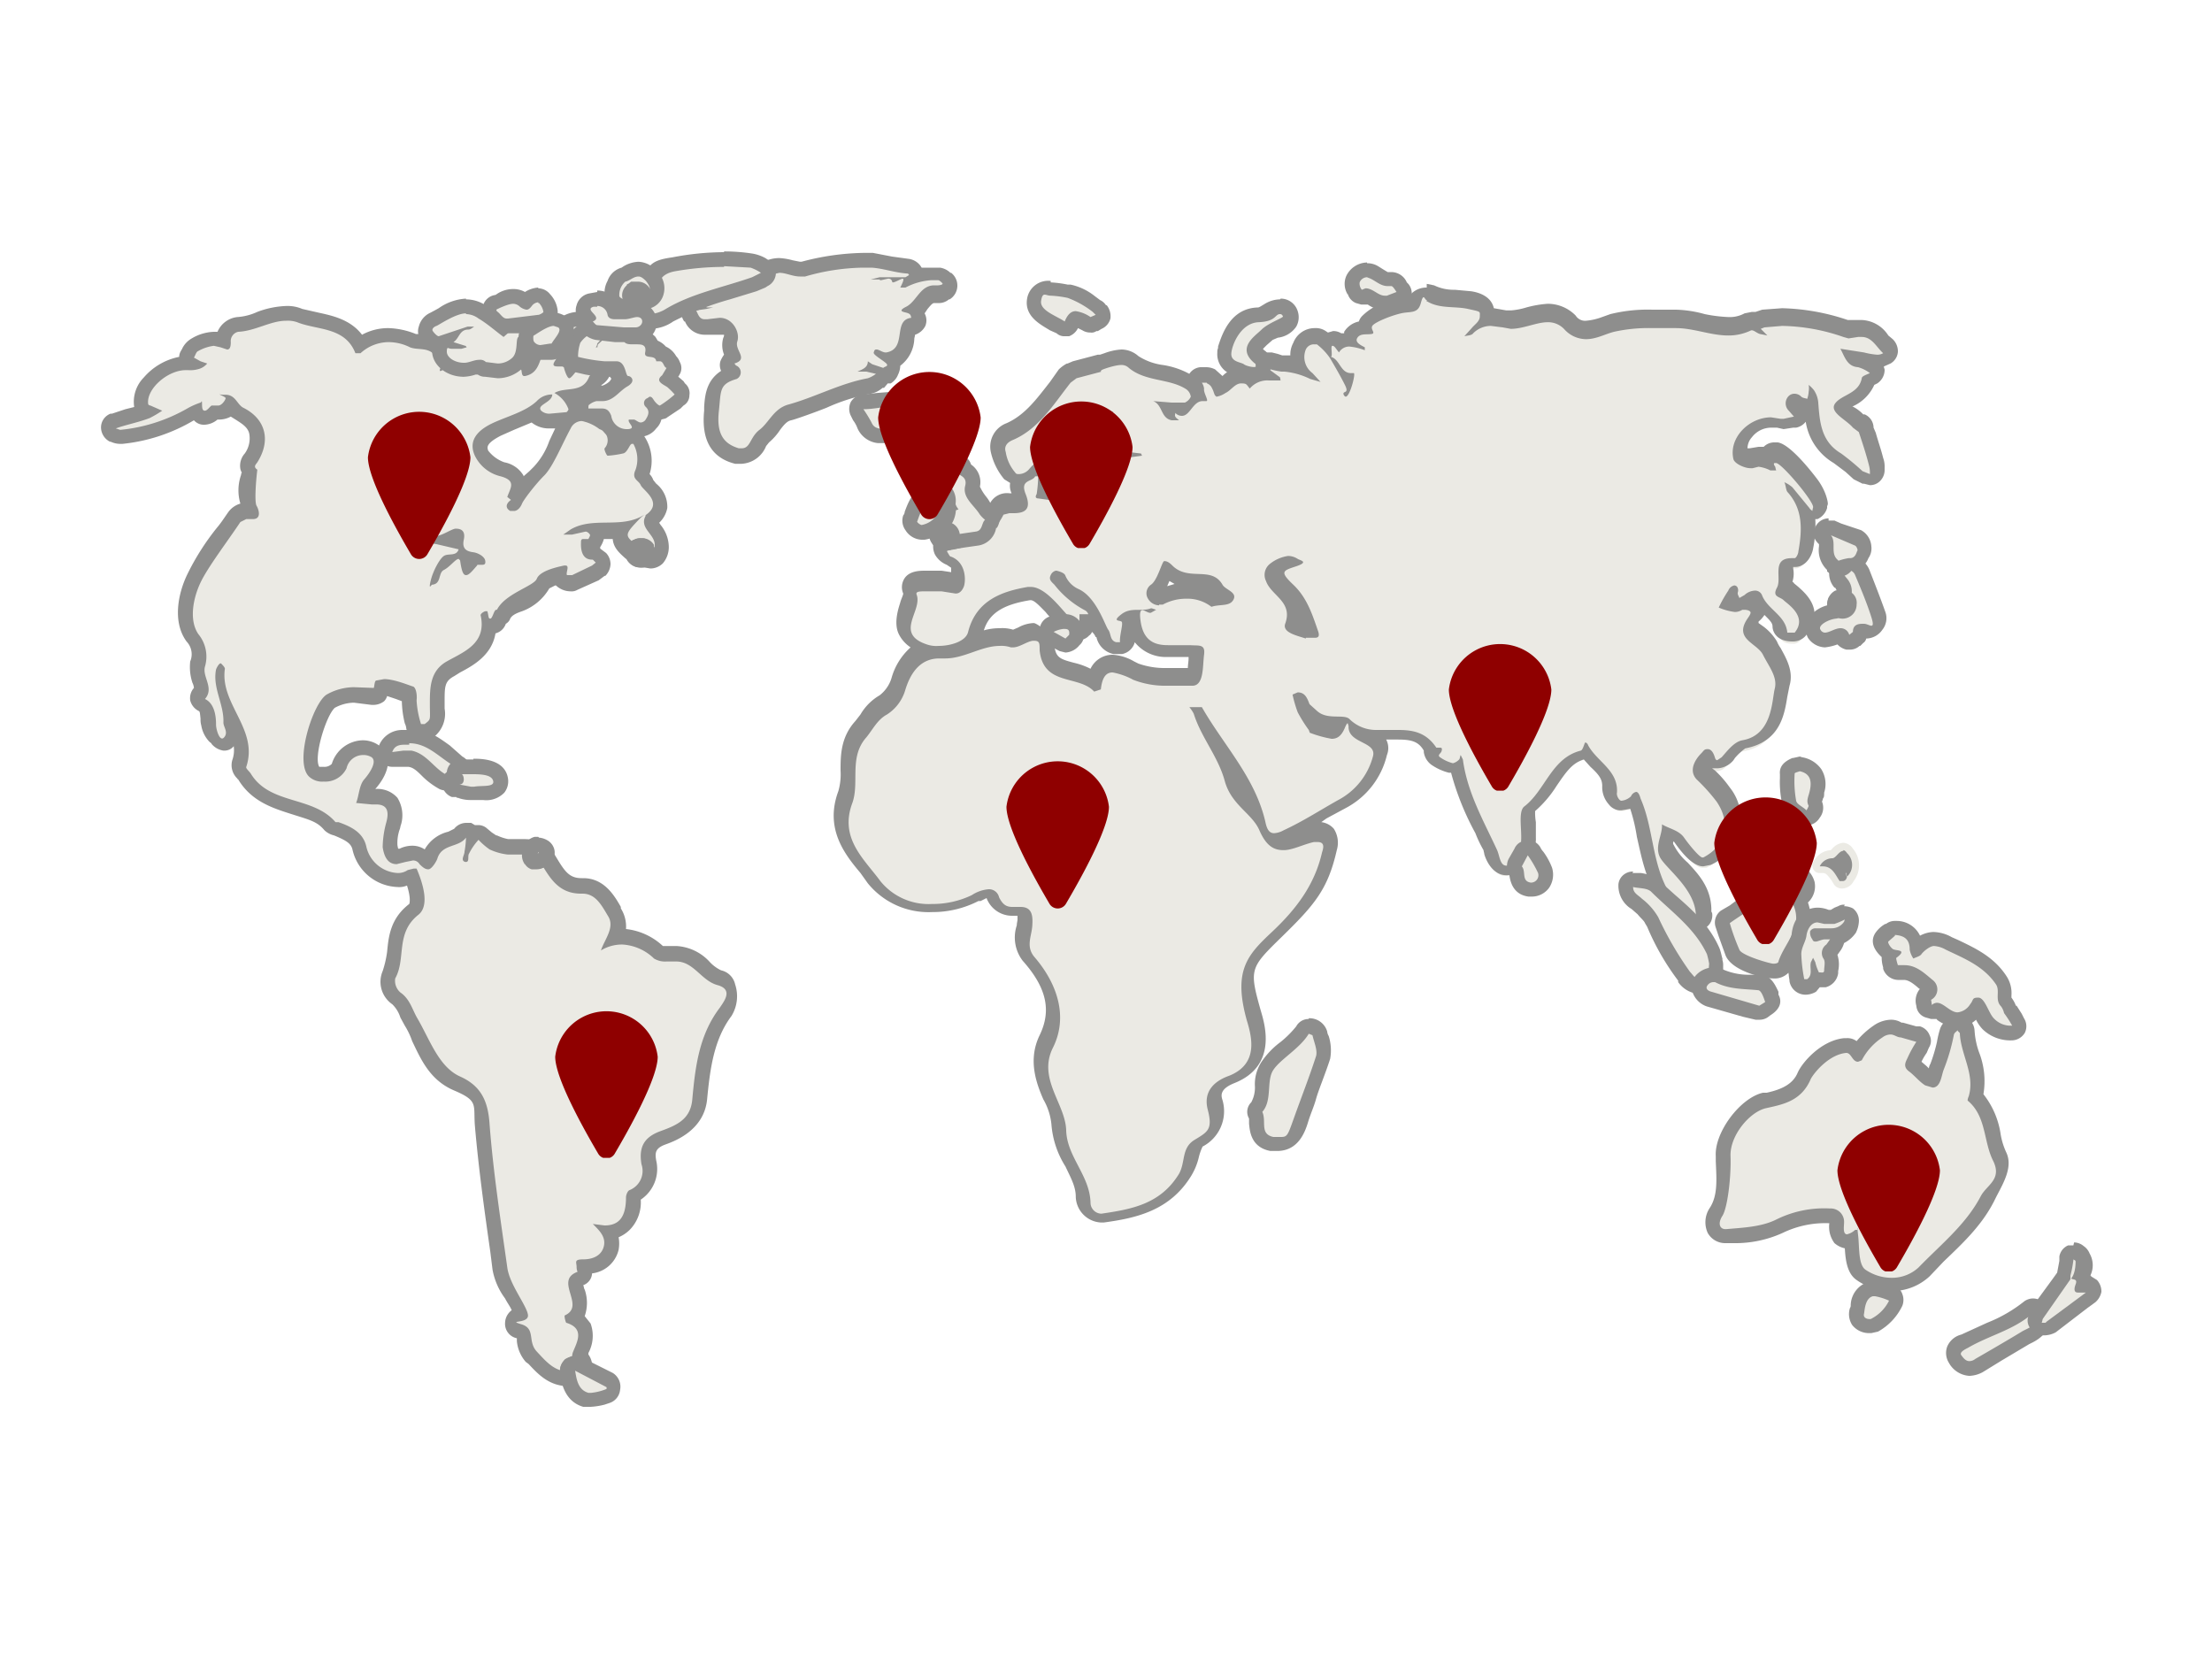 <svg xmlns="http://www.w3.org/2000/svg" xmlns:xlink="http://www.w3.org/1999/xlink" viewBox="0 0 300 225"><defs><symbol id="a" viewBox="0 0 13.9 20.6"><path d="M13.9,6.9c0,2.9-3.8,9.7-5.8,13.1a1.3,1.3,0,0,1-2.3,0C3.8,16.6,0,9.8,0,6.9a7,7,0,0,1,13.9,0Z" fill="#8f0000"/></symbol></defs><path d="M149.3,165.2a2.5,2.5,0,0,1-2.4-2.5,10.9,10.9,0,0,0-1.5-4.5,11.9,11.9,0,0,1-1.8-5.3,10.9,10.9,0,0,0-1.1-3.8c-1-2.3-2.1-4.8-.6-7.9s1.1-7.1-2.4-11.2a4.1,4.1,0,0,1-.7-3.9,2.9,2.9,0,0,0,.2-.9c.1-1.1,0-1.4-.1-1.5s-.2-.1-.5-.1h-1.1a2.8,2.8,0,0,1-2.7-1.9c-.2-.5-.4-.5-.5-.5a4.9,4.9,0,0,0-1.6.5h-.2a13.5,13.5,0,0,1-5.9,1.4,9.5,9.5,0,0,1-7.8-3.5l-1.2-1.4c-2-2.5-4.4-5.6-2.7-10.2a10.2,10.2,0,0,0,.3-3.1c0-2,0-4.1,1.7-6.1l.8-.9a7.5,7.5,0,0,1,2.3-2.4,4.4,4.4,0,0,0,2-2.8c.4-1,1.3-3.8,3.9-4.6h-.3a4,4,0,0,1-2.6-2,4.3,4.3,0,0,1,.2-3.5c.3-.8.6-1.5.4-2a1.4,1.4,0,0,1,.1-1.1c.4-.6,1.2-.6,2-.6h2.2l1.2.2h.7s.1,0,.1-.2a2.5,2.5,0,0,0,.2-1.9,1.9,1.9,0,0,0-1.2-.9,1.9,1.9,0,0,1-1-1,1.2,1.2,0,0,1-.1-1,1.7,1.7,0,0,1,1.1-.9c3.3-.5,5.3-1.9,6.5-4.2.2-.5.8-.8,1.7-.8h1.5s.1-.3-.3-1.1a2,2,0,0,1,.2-1.9h-.1a1.7,1.7,0,0,1-1.2-.5,7.4,7.4,0,0,1-1.6-3.2,2.3,2.3,0,0,1,1.5-2.8c2.7-1.2,4.4-3.5,6.3-5.9l1.2-1.6.8-.7c.1,0,.2,0,.2-.1h.1l.3-.2,3.3-.9h.2l.8-.2a6.5,6.5,0,0,1,2-.5,2.7,2.7,0,0,1,1.7.6,7.6,7.6,0,0,0,3.7,1.5,12.8,12.8,0,0,1,4,1.4,2.9,2.9,0,0,1,.8,1v-.3a.1.1,0,0,0-.1-.1c0-.1-.1-.2-.1-.3a1.4,1.4,0,0,1,0-.9,1,1,0,0,1,.8-.5h.7l.7.2a3.5,3.5,0,0,1,1,1.1c.1.1.1.2.2.4l.3-.2.6-.5a2.6,2.6,0,0,1,1.9-.9l1.2.3a4.9,4.9,0,0,1,1.9-.7h0a.9.9,0,0,1-.3-1.2,1.1,1.1,0,0,1,.9-.5h.2l.7.2.9.2h.4a10.8,10.8,0,0,1,1.9.3,3.4,3.4,0,0,1,.1-2.6,2.2,2.2,0,0,1,2-1.3l1,.2.7.6h0a1.5,1.5,0,0,1,.8-.4,1.4,1.4,0,0,1,1,.5,2,2,0,0,1,1.3-.4,2.5,2.5,0,0,1,.2-.7c.3-.6,1.1-.8,1.9-.9a1.3,1.3,0,0,1,.4-1,7,7,0,0,1,4.2-1.8h.9c.9-.1,1-.2,1.1-.7s1.3-1.1,1.8-1.1h.6a7.8,7.8,0,0,0,3.1.7l2.1.2c.8.1,2.4.5,2.4,2v.3h.5a5.7,5.7,0,0,1,1.8.3h.9a12,12,0,0,0,2.4-.4,10.9,10.9,0,0,1,2.6-.5A4,4,0,0,1,213,44a2.8,2.8,0,0,0,2.1,1,5.9,5.9,0,0,0,2.2-.5l1.4-.4a18.6,18.6,0,0,1,5.4-.6h3.2a22,22,0,0,1,3.7.5,14,14,0,0,0,3.4.5,5.5,5.5,0,0,0,2.6-.6h1.1l.3-.3h.1l.7-.2,2.5-.2a28.1,28.1,0,0,1,8.6,1.6h2.2a3.9,3.9,0,0,1,2.9,1.7l.6.7a1,1,0,0,1,.4.9,1,1,0,0,1-.5.8,3.2,3.2,0,0,1-1.4.3l-1.3-.2h-.5l-1.2-.2.6.2a3.5,3.5,0,0,1,1.5.7.5.5,0,0,1,.4.2,1,1,0,0,1,.6.9.9.9,0,0,1-.5.8l-.5.3h-.2a4.5,4.5,0,0,1-2.5,2.7c-.5.3-1,.5-1.1.8s-.2.3-.2.3l.9.6a4.8,4.8,0,0,1,1.6,1.2h.2a.1.1,0,0,0,.1.1,1.1,1.1,0,0,1,.7.9l.3.9,1.1,3.5a3.8,3.8,0,0,1,.1,1v.3a1,1,0,0,1-.4.9l-.6.2H253l-1-.4-1.1-1-1.7-1.3c-3.1-1.8-3.4-4.8-3.6-7.4h-1l-.9-.4c-.2-.2-.3-.2-.4-.2s0,.6.1.7a.8.8,0,0,0,.4.4c0,.1.1.2.2.3a1,1,0,0,1,.3,1,1.1,1.1,0,0,1-.8.7H243l-1.1.2h-.7l-1-.2a4.5,4.5,0,0,0-3.4,1.7,3.3,3.3,0,0,0-.7,2.7,2.5,2.5,0,0,0,1.3.5l1.1-.2,1.1.2h.1a1.1,1.1,0,0,1,1-.6h.3c1.3.1,4.3,4,4.6,4.5s1.4,2.2,1.3,2.7v.4a1.6,1.6,0,0,1-.6.8h-1.1a14.1,14.1,0,0,1-.2,5c0,.4-.5,1.7-1.5,1.7H243a1,1,0,0,0-.7.2,3.1,3.1,0,0,0-.1,1.1,3.8,3.8,0,0,1-.2,2.1.2.2,0,0,0,.2.2l.4.4.7.6c1,.9,2.9,2.6.9,5.1a1.2,1.2,0,0,1-1.1.5c-1.1,0-1.6-.4-1.7-1a4,4,0,0,0-1.5-2.4,7.1,7.1,0,0,1-1.8-2.3H238l-.8.4-.3.2a1.6,1.6,0,0,1,1.2.6,1.5,1.5,0,0,1,.5,1.1,1.4,1.4,0,0,1-.8,1c0,.1,0,.1-.1.1s-.4,1.3.8,2.2a8.3,8.3,0,0,1,1.5,1.7,4.1,4.1,0,0,0,.5.9,5.6,5.6,0,0,1,1.2,4.4,7.6,7.6,0,0,0-.3,1.6c-.5,2.4-1,5.4-5,6.1-.6.1-1.3.9-1.9,1.6l-.3.3a1.8,1.8,0,0,1-1.3.8,1.3,1.3,0,0,1-1.2-.9c-.1-.2-.1-.3-.2-.4h-.1c-1.1,1.3-1.1,1.6-.5,2.3l.9.9c.6.7,1.3,1.4,1.8,2.1a6.4,6.4,0,0,1,1.2,5.2,6.2,6.2,0,0,1-3.4,3.9h-.5c-1.3,0-3.2-3-3.3-3.1a2.6,2.6,0,0,0-1.4-1,1.3,1.3,0,0,1-.1.6c-.2.9-.4,1.4-.1,2a8.6,8.6,0,0,0,2.1,2.7c1.3,1.4,2.9,3,2.9,5.6,0,.1.1.2.1.4v.3a1.2,1.2,0,0,1-.3,1l-.7.2h-.3l-.8-.3a4.7,4.7,0,0,1-3-3,9.3,9.3,0,0,0-.5-1,22.7,22.7,0,0,1-2.6-7.7,27.2,27.2,0,0,0-1.3-5.1,2.6,2.6,0,0,1-1.8.7h-.1a1.2,1.2,0,0,1-.9-.5,2.5,2.5,0,0,1-.6-1.7c.1-1.4-.7-2.2-1.9-3.4l-1.3-1.5-.4.2c-2.1.6-3.2,2.2-4.5,4a13.9,13.9,0,0,1-2.9,3.5,7.2,7.2,0,0,0,0,2.1v2a2.7,2.7,0,0,1-.2,1.2l-.3.5c-.3,1-.9,2.4-2.5,2.4h0c-1.4,0-1.8-1.4-2-2.1a2.5,2.5,0,0,1-.2-.7A24,24,0,0,1,201,113a34.2,34.2,0,0,1-3.4-8.9h-.8a6.8,6.8,0,0,1-2.1-1,1.8,1.8,0,0,1-.6-1,.6.6,0,0,1,.1-.4l-.3-.3c-1-1.6-2.4-2-4.3-2h-4.3c.9.4,2.3,1.2,1.9,3A10.8,10.8,0,0,1,182,109l-2.6,1.5a45.9,45.9,0,0,1-4.9,2.6,4.8,4.8,0,0,1-1.4.5,1.6,1.6,0,0,0,1,.3h0a9.8,9.8,0,0,0,2.2-.5l1.7-.6h.7a1.9,1.9,0,0,1,1.4.5,2.6,2.6,0,0,1,.2,2.1c-1.2,5.1-4.2,8.6-7.1,11.3-4.6,4.4-4.9,4.8-3.1,11,.6,2.2,1.9,6.7-3.1,8.7-2.5,1-2.5,2.4-2.2,3.4a4.5,4.5,0,0,1-2.2,5.3c-.5.3-.7,1-.9,1.9a21.8,21.8,0,0,1-.9,2.3c-2.7,4.4-6.9,5.3-11.2,5.9Zm15.5-65a26.1,26.1,0,0,1,2.2,5.1,11.5,11.5,0,0,0,2.4,3.3l.6.7a40.8,40.8,0,0,0-4.8-8.6,1.8,1.8,0,0,1-.5-.7Zm13.6-2,.9.3,1.3.3c.1,0,.5,0,.9-.9h-.2a5.3,5.3,0,0,1-3.3-1l-.3-.3-.8-.7a13,13,0,0,0,1,1.5,2.2,2.2,0,0,0,.5.8ZM140.2,85.6c.6,0,1.7.3,1.8,2.2s1.4,2.6,3.5,3.2a10.5,10.5,0,0,1,2.9,1.2c.5-1.9,1.6-2.3,2.5-2.3a5.7,5.7,0,0,1,2.5.8l.7.3a9.7,9.7,0,0,0,4.1.7h3.5c.4-.2.4-1.6.5-2.2a4.9,4.9,0,0,1,.1-1.2h-3.9c-1.7,0-4.1-.4-4.7-4.1a3.5,3.5,0,0,1-.1-.6H153a2.4,2.4,0,0,1,.1,2.6,1.7,1.7,0,0,0-.2.5.7.7,0,0,1-.2.7.8.8,0,0,1-.6.4h-.9c-1.1-.2-1.4-1.2-1.6-1.7s-.1-.2-.1-.3a8.2,8.2,0,0,1-1.2-2,.9.9,0,0,1-.7.3h-.2c0,.8-.1,1.1-.4,1.4a.9.9,0,0,1-.7.3,1.3,1.3,0,0,1-1.1-.7,2.7,2.7,0,0,0-.7-.8,18,18,0,0,1-2-1.9c-.9-1-1.7-2-2.7-2h-.2c-4.4.7-6.5,2.2-7.3,5.3a3.1,3.1,0,0,1-1.3,1.7l.6-.2a11.1,11.1,0,0,1,4-.9,5.5,5.5,0,0,1,1.8.2h0a3,3,0,0,0,1.1-.4A4.8,4.8,0,0,1,140.2,85.6Zm35.1-.9c.2.3,1,.5,1.4.7h.9c-.7-2-1.3-3.9-2.8-5.3a3,3,0,0,1-1.2-2.5,1.9,1.9,0,0,1,.7-1.2,6.7,6.7,0,0,0-1.4.9c-.3.3-.5.4-.2,1.2a3.6,3.6,0,0,0,1.1,1.5C174.8,80.9,176.1,82.3,175.3,84.7Zm59.2-3.2.8.2h.1a.9.9,0,0,1-.4-.6h-.1A2.1,2.1,0,0,0,234.5,81.5Zm-88.6-.9.9.7a2.2,2.2,0,0,0-.9-.7Zm15-.5a6.5,6.5,0,0,1,3.6,1h1.7l-.2-.2a2.2,2.2,0,0,1-1-.9c-.5-.9-1.3-1-2.6-1a5.5,5.5,0,0,1-4.1-1.5c-.1-.1-.2-.1-.2-.2a1.9,1.9,0,0,0-.2.7,4.3,4.3,0,0,1-1.2,2.2c-.2.1-.3.2-.1.5s.4.5.6.5h.1A10.2,10.2,0,0,1,160.9,80.1Zm-14.1-17a3.7,3.7,0,0,1-1.3,3.4l-.6.4h.3a2.8,2.8,0,0,1,1.6-.6,2,2,0,0,1,1.1.3v-.6a2.8,2.8,0,0,1,.8-2.3.3.3,0,0,1-.1-.2,1.7,1.7,0,0,1,.2-1.1l.2-.2a3.5,3.5,0,0,1-1.1-1,2.4,2.4,0,0,1-.4-2.1h-.2a2.2,2.2,0,0,0-.7.8c0,.2.1.4.5.6s1,.8.8,1.6S147.1,63,146.8,63.1ZM142,66.7l-.3-.5v.4Z" fill="#ebeae4"/><path d="M193.5,40.9h.1c1.7,1,3.7.6,5.5,1s1.6.3,1.6,1-.7,1.1-1.1,1.6l-1,1.1c.4-.1,1-.1,1.2-.4a3.4,3.4,0,0,1,2.4-1l1.6.2,1.1.2c1.7,0,3.5-.9,5-.9a3,3,0,0,1,2.3,1,4,4,0,0,0,2.9,1.3c1.4,0,2.6-.7,3.8-1a21.4,21.4,0,0,1,5.2-.5h3.2c2.4,0,4.7,1,7.1,1a7,7,0,0,0,3.1-.7h.1c.3,0,.7.4,1.1.5l1,.2-.6-.6-.3-.3.5-.2,2.4-.2a26.4,26.4,0,0,1,8.3,1.5l.7.2,1.3-.2h.5c1.4,0,2,1.4,2.9,2.2a1.5,1.5,0,0,1-.9.2,10.1,10.1,0,0,1-1.7-.3l-3.2-.5c.6,1.1.9,2.4,2.4,2.5a4.8,4.8,0,0,1,1.6.8c-.4.2-1.1.4-1.1.7-.4,2.1-2.7,2.2-3.6,3.4s1.5,2.2,2.4,3.3l.8.6h0c.5,1.5,1,3,1.4,4.6a3.7,3.7,0,0,1,.1,1.1l-1-.4a33.6,33.6,0,0,0-2.9-2.4c-2.7-1.6-2.9-4.2-3.1-6.9a3.5,3.5,0,0,0-.6-1.7,4.6,4.6,0,0,0-.7-.7,2.7,2.7,0,0,1,0,.9,3.6,3.6,0,0,1-.2,1c-.2-.1-.6-.1-.8-.3a1.3,1.3,0,0,0-1-.4,1.1,1.1,0,0,0-.7.3,1.4,1.4,0,0,0,0,2l.7.8-1.4.3h-.4l-1.3-.2c-3,0-5.8,2.8-5.1,5.7.2.6,1.5,1.2,2.3,1.2h.3l.8-.2a4.9,4.9,0,0,1,1.6.5h.8c-.1-.2-.1-.5-.2-.6s-.2-.4,0-.4h.2c.8.1,5.1,5.2,5,6a4.3,4.3,0,0,0-.1.5c-.1-.1-.3-.2-.4-.4l-2.3-2.8a4.1,4.1,0,0,0-1.1-.7c.2.4.2,1,.4,1.3,2.2,2.4,2,5.3,1.5,8.1,0,.3-.3.9-.5.9H243c-2.8,0-1.3,2.7-2,4s.4,1.2.9,1.7,3.3,2.2,1.5,4.4h-1c-.2-2.3-2.6-3.1-3.4-5a1,1,0,0,0-1-.7,2.2,2.2,0,0,0-1.4.6l-.7.4c-.1-.3-.3-.5-.2-.8s0-.9-.5-.9h0a1.1,1.1,0,0,0-.8.7,17.1,17.1,0,0,0-1.3,2.3,7.9,7.9,0,0,0,2.2.6,1.9,1.9,0,0,0,1-.3h.3c.3,0,.7.1.8.3s-.2.6-.4.9c-1.9,2.8,1.3,3.3,2.1,4.9s2,3,1.6,4.6-.3,6.3-4.4,7c-1.1.2-2,1.4-2.8,2.3l-.6.4q-.2,0-.3-.3c-.2-.7-.5-1.2-1-1.2s-.5.2-.9.6-1.9,2.1-.6,3.5a25.2,25.2,0,0,1,2.7,3c2,2.9,1.3,6-1.8,7.6h-.1c-.4,0-1.8-1.7-2.5-2.7s-2-1.2-3-1.8c.1,1.4-1,2.9-.3,4.4s4.8,4.3,4.9,7.9a2.9,2.9,0,0,0,.2.9l-.8-.2c-1.8-.6-2.1-2.3-3-3.7-2.4-4-2.1-8.7-3.9-12.8-.1-.4-.3-.9-.6-.9a1,1,0,0,0-.7.6,2.2,2.2,0,0,1-1.3.6h0c-.3,0-.7-.7-.6-1.1.2-3-2.7-4.2-3.9-6.4-.1-.3-.3-.4-.4-.4s-.3,1-.6,1.1c-4,1-4.8,5.4-7.7,7.6-.8.7-.3,3-.4,4.6a4.5,4.5,0,0,1-.1,1.1c-.5.9-.8,2.3-1.9,2.3h0c-.9,0-.9-1.4-1.3-2.2-1.8-3.9-4-7.7-4.6-12.2l-.3-.6c-.1.2-.1.5-.2.6a1.8,1.8,0,0,1-.8.5H197a5.3,5.3,0,0,1-1.7-.8c-.4-.3.1-.5.2-.8s.1-.5-.2-.5h-.5c-1.4-2.1-3.2-2.4-5.2-2.4h-2.9a5.1,5.1,0,0,1-3.7-1.5c-.8-.7-3,.2-4.4-1.1l-1-.9c-.3-.8-.6-1.6-1.6-1.6h0l-.7.3a16.8,16.8,0,0,0,.7,2.4,19.4,19.4,0,0,0,1.5,2.4c.1.2.1.4.2.4a15.7,15.7,0,0,0,2.9.8c.7,0,1.3-.3,1.8-1.5s.4-.2.5-.3c-.2,2.5,3.9,2.1,3.3,4.2a9.4,9.4,0,0,1-4.7,5.9c-2.5,1.4-4.8,2.9-7.4,4.1a3,3,0,0,1-1.3.4c-.7,0-1-.6-1.2-1.6-1.4-6-5.7-10.4-8.6-15.5h-1.7a4.7,4.7,0,0,1,.6.9c1,3.2,3.3,5.8,4.2,9.1s3.7,4.4,4.7,6.7,2.1,2.7,3.3,2.7,2.7-.8,4.1-1.1h.5c1,0,.8.8.6,1.4-1,4.4-3.5,7.7-6.8,10.8s-5.3,5.2-3.4,12c.7,2.3,1.6,5.9-2.4,7.5-1.7.6-3.6,1.9-2.9,4.6s0,3-1.8,4.1-1.2,3-2.1,4.6c-2.5,4.1-6.4,4.8-10.5,5.4h-.1a1.5,1.5,0,0,1-1.4-1.5c-.1-3.7-3.2-6.2-3.3-9.8s-3.9-7-1.8-11.2.6-8.7-2.5-12.3c-1.2-1.4-.4-2.8-.3-4.2s0-2.6-1.6-2.6h-1.1c-.8,0-1.3-.3-1.8-1.3a1.4,1.4,0,0,0-1.4-1.1,4.9,4.9,0,0,0-2.3.8,12.2,12.2,0,0,1-5.4,1.2,8.4,8.4,0,0,1-7-3.1c-2.2-3-5.6-5.8-3.8-10.6,1-2.8-.5-6.2,1.9-8.9.9-1.1,1.5-2.4,2.8-3.1a5.9,5.9,0,0,0,2.5-3.4c.6-1.9,1.8-4.2,4.6-4.2h.8c2.6,0,4.9-1.7,7.4-1.7a3.9,3.9,0,0,1,1.5.2h.3c.9,0,2-.9,2.8-.9s.8.3.8,1.3c.5,4.9,5.3,3.3,7.4,5.6h0l.9-.3c.2-1.8.8-2.3,1.6-2.3a9.4,9.4,0,0,1,2.8,1,11.9,11.9,0,0,0,4.5.8h3.6c1.5-.1,1.3-2.7,1.5-4.2s-.7-1.2-1.9-1.3h-3c-1.7,0-3.3-.5-3.7-3.2s.8-1,1.4-1.2l.7-.4-.6-.2h-.1c-1.3.5-2.7-.2-4,.8s-.3.8,0,1-.3,1.9-.2,2.8h-.5c-.9-.2-.7-1.2-1.1-1.7s-1.6-4.4-4-5.5a3.5,3.5,0,0,1-1.8-1.8c-.1-.4-.8-.6-1.2-.7h-.1a1,1,0,0,0-.7.6c-.3.6.1.9.5,1.3a12.9,12.9,0,0,0,4.2,3.5,1,1,0,0,1,.4.5h-1.2c0,1.3,0,1.7-.1,1.7s-.5-.9-1.2-1.3-3.1-4.1-5.3-4.1h-.4c-3.5.6-7,1.8-8.1,6.1-.3,1.3-2.4,1.9-4,1.9a3.9,3.9,0,0,1-1.6-.2c-4.5-1.5-.5-4.6-1.4-6.8-.1-.4.5-.4,1.2-.4h2.2l1.9.3c.4,0,.8-.2,1.1-.9s.4-3.3-1.7-4.1c-.2,0-.3-.3-.5-.6s.2-.3.4-.3c3.1-.5,5.7-1.8,7.2-4.8l.8-.2h.6c1.6,0,2.4-.6,1.6-2.6s.9-1.6,1.3-2.4h.4a17.9,17.9,0,0,1-.2,2.4c-.3.5,0,.6.2.6l3.6.5h.1c.8,0,1.5-.8,2.3-.8s.7.2,1.1.7h0a2.2,2.2,0,0,0,.9-.8c.4-.9-.3-2.9,1.1-2.9l1.2.3.2-.5a2.4,2.4,0,0,0-1-.5l-.7-.3c-.1-.4.2-.4.6-.5a23.3,23.3,0,0,0,2.5-.7l2.2-.3c-.1-.1-.1-.3-.2-.3l-1.7-.2h-.5l-1.8.3a2.2,2.2,0,0,1-1.9-1c-1-1.6.2-2.6,1.4-3.5a12.5,12.5,0,0,0,.8-1.2l-1-.5h-.4a1,1,0,0,0-1.1.7c-.1,1.2-1.1,1.6-1.8,2.2s-1.7,1.9-.2,3-.9.4-.8,1.4a2.9,2.9,0,0,1-.8,3,2.5,2.5,0,0,1-1.5.7c-.9,0-1-1.4-1.4-2.3s-.7-1.4-1.1-1.4-.8.3-1.3.9a1.9,1.9,0,0,1-1.4.7c-.2,0-.4,0-.5-.2a5.6,5.6,0,0,1-1.3-2.8c-.2-.6,0-1.2.9-1.6,3.6-1.5,5.6-4.9,7.9-7.8l.8-.6h0l3.4-.9h-.1c0-.1,0-.1.1-.2s1.8-.7,2.7-.7a1.4,1.4,0,0,1,1,.4c2.3,1.9,5.5,1.4,7.8,2.9a1.5,1.5,0,0,1,.6,1,1.6,1.6,0,0,1-.8.8h-1.8l-2.5-.2c1.3.5,1,2.3,2.5,2.6h1c-.2-.2-.4-.3-.5-.5s0-.3,0-.5a1.2,1.2,0,0,0,.9.4c1.1,0,1.5-2,2.8-2h.5c.4,0-.4-1.1-.3-1.7a1.9,1.9,0,0,0-.3-.8h.6a.1.1,0,0,1,.1.1,1.2,1.2,0,0,1,.7.7c.2.3.3,1,.5,1a.1.1,0,0,0,.1.1,3.1,3.1,0,0,0,1.2-.5c.7-.3,1.3-1.3,2.1-1.3s.7.1,1.2.7a3.1,3.1,0,0,1,2.6-1.1h1.6c-.1-.1,0-.4-.2-.5L172,50a11.6,11.6,0,0,0,1.8.4h.4a10.1,10.1,0,0,1,3.5,1l1.4.4L178,50.6a2.7,2.7,0,0,1-.9-3.2,1.2,1.2,0,0,1,1.1-.7h.4a8.2,8.2,0,0,1,1.8,1.9c.7,1.2,1.4,2.4,2,3.6s-.2.8-.2,1.2a.5.5,0,0,0,.3.4h0c.6,0,1.4-3.2,1.1-3.2h-.4c-1.4,0-1.5-1.9-2.7-2.2.3-.1-.1-1.5.2-1.5s.4.3.9.9a1.6,1.6,0,0,1,1.4-.8,8,8,0,0,1,2.1.5v-.4c-.6-.3-1.4-.7-1-1.3s1.2-.4,1.9-.5-.3-.7.2-1.2,2.5-1.3,3.8-1.6,2.3.1,2.7-1.4.5-.4.8-.4M177.1,86.5h1.2c.4,0,.7-.1.5-.8-.8-2.3-1.5-4.6-3.4-6.4s-1.4-1.9.4-2.5.5-.8.2-1a2.4,2.4,0,0,0-1.3-.4,5.1,5.1,0,0,0-2.5,1.1,1.9,1.9,0,0,0-.5,2.3c.7,2,3.7,2.8,2.6,5.8-.4,1.2,1.6,1.6,2.8,2M157.2,82h.5a6.6,6.6,0,0,1,3.2-.8,5.3,5.3,0,0,1,3.4,1.1c1.2-.4,2.5,0,3-1s-1.1-1.3-1.5-2c-1.5-2.6-4.6-.4-6.8-2.6-.5-.5-.8-.6-1.1-.6s-.9,2.6-1.8,3.2a1.4,1.4,0,0,0-.4,1.9,1.8,1.8,0,0,0,1.5.9m23.2-33.4h0m13.1-9.7h0a2.9,2.9,0,0,0-2.7,1.7h-1.2a7.5,7.5,0,0,0-4.8,2.1,1.8,1.8,0,0,0-.5.8,3.1,3.1,0,0,0-2,1.4v.2h-.4a2,2,0,0,0-1.1-.3l-.7.2-.3-.2a2.4,2.4,0,0,0-1.5-.4,3.1,3.1,0,0,0-2.9,2,3.3,3.3,0,0,0-.4,1.7h-1.1l-.6-.2-.8-.2H172a1.9,1.9,0,0,0-1.8,1.1,1.5,1.5,0,0,0-.2.9l-.6.3a2,2,0,0,0-1.1-.2,3.5,3.5,0,0,0-2.5,1.1l-1-.9a2.7,2.7,0,0,0-1.2-.3h-.8a2,2,0,0,0-1.5.9,10.9,10.9,0,0,0-3.6-1.2,8.1,8.1,0,0,1-3.3-1.2,3.5,3.5,0,0,0-2.3-.9,7.8,7.8,0,0,0-2.3.5l-.6.2h-.3l-3.4.9-.7.3h-.1a4.8,4.8,0,0,0-1.1.8l-1.2,1.7c-1.8,2.3-3.4,4.5-5.9,5.6a3.4,3.4,0,0,0-2.1,4,8.7,8.7,0,0,0,1.8,3.6l.8.5a2.3,2.3,0,0,0,.2,1.4h-.3a2.6,2.6,0,0,0-2.6,1.3c-1,2.1-2.8,3.2-5.7,3.7a3.3,3.3,0,0,0-1.9,1.4,2.5,2.5,0,0,0,.1,1.9h0a3.2,3.2,0,0,0,1.6,1.4l.6.4v.6l-1.3-.2h-2.2c-.7,0-2.1,0-2.8,1a2.2,2.2,0,0,0-.2,2.1c0,.2-.3.8-.4,1.2s-1,2.7-.2,4.3a4.6,4.6,0,0,0,1.6,1.8,8.7,8.7,0,0,0-2.6,4.2,4.7,4.7,0,0,1-1.6,2.3,7.2,7.2,0,0,0-2.6,2.6l-.7.9c-2,2.2-2,4.7-2,6.7a8.3,8.3,0,0,1-.3,2.8c-1.9,5.1.9,8.6,3,11.1l1,1.4a10.6,10.6,0,0,0,8.7,3.9,13.6,13.6,0,0,0,6.3-1.5h.3l.8-.4a3.7,3.7,0,0,0,3.5,2.4h.7v.5c0,.2-.1.5-.1.8a5.2,5.2,0,0,0,.8,4.8c3.3,3.7,3.9,6.8,2.3,10.1s-.5,6.4.5,8.7a8.4,8.4,0,0,1,1.1,3.4,12.4,12.4,0,0,0,1.9,5.7c.7,1.5,1.4,2.7,1.4,4.1a3.6,3.6,0,0,0,3.4,3.5h.4c4.4-.6,9-1.6,11.9-6.4a8.7,8.7,0,0,0,1-2.5,7.2,7.2,0,0,1,.5-1.4,5.4,5.4,0,0,0,2.7-6.3c-.2-.6-.4-1.5,1.6-2.3,5.8-2.3,4.2-7.8,3.6-9.8-1.6-5.7-1.5-5.8,2.9-10.1s6.2-6.4,7.4-11.7h0a3.5,3.5,0,0,0-.4-2.9,2.7,2.7,0,0,0-1.7-.9l.7-.5,2.6-1.4a11,11,0,0,0,5.6-7.2,2.5,2.5,0,0,0-.1-2.1h1.6c1.9,0,2.8.3,3.5,1.5h0v.2a2.6,2.6,0,0,0,1,1.7,7.4,7.4,0,0,0,2.4,1.1h.3a37,37,0,0,0,3.3,8.2,16.3,16.3,0,0,0,1.1,2.3c0,.1.1.4.1.5s.8,2.9,3,2.9h.1c2.1,0,3-2,3.4-3l.2-.5a3.4,3.4,0,0,0,.3-1.6v-2.1a7.6,7.6,0,0,1-.1-1.5,15.4,15.4,0,0,0,2.9-3.4c1.3-1.9,2.1-3.1,3.7-3.6l.9,1c1.2,1.1,1.6,1.7,1.6,2.6a3.5,3.5,0,0,0,.9,2.5,2,2,0,0,0,1.5.8h.2l1.2-.2a23.4,23.4,0,0,1,.9,3.8c.6,2.6,1.1,5.4,2.7,8l.5.9a6,6,0,0,0,3.6,3.6l.6.2h.8a1.9,1.9,0,0,0,1.3-.5,2,2,0,0,0,.7-1.9c-.1-.1-.1-.2-.1-.4v-.2c-.1-2.9-1.8-4.7-3.2-6.2a8,8,0,0,1-1.9-2.4.4.4,0,0,1,0-.5c.9,1.3,2.5,3.4,4,3.4l1-.2a6.8,6.8,0,0,0,2.6-10.5,15,15,0,0,0-2-2.3l-.4-.3h.8a3,3,0,0,0,2.1-1.1l.2-.3a7.9,7.9,0,0,1,1.4-1.3c4.7-.9,5.3-4.5,5.7-7l.3-1.5c.6-2-.5-3.8-1.2-5.1a4.1,4.1,0,0,1-.5-.9,7.1,7.1,0,0,0-1.8-2l-.7-.5v-.2a3.8,3.8,0,0,0,.8-.9c.8.8,1.1,1.1,1.1,1.6s.4,2,2.7,2a2.3,2.3,0,0,0,1.9-.9c2.6-3.3-.1-5.6-1.1-6.5l-.6-.5c0-.1-.1-.1-.2-.2a3.7,3.7,0,0,0,.1-1.8v-.2h.2c1.7,0,2.4-1.8,2.5-2.5a16.3,16.3,0,0,0,.3-4h.3a2.4,2.4,0,0,0,1.3-1.5v-.2c0-.1.1-.2.1-.4s-.2-1.7-1.5-3.4-3.8-4.7-5.3-4.9h-.4a2,2,0,0,0-1.5.6h-.7l-1.2.2H237a2.3,2.3,0,0,1,.6-1.5,3.3,3.3,0,0,1,2.6-1.3h.8l.9.2,1.3-.2h.4a2.2,2.2,0,0,0,1.3-.8,7.9,7.9,0,0,0,3.8,5.6l1.6,1.2,1.1,1,1.2.6h.2l.8.2a1.9,1.9,0,0,0,1.2-.4,2.1,2.1,0,0,0,.8-1.7v-.3a3.4,3.4,0,0,0-.2-1.3c-.3-1.2-.7-2.3-1-3.4l-.3-.7a2,2,0,0,0-1.2-1.8h-.2a5.3,5.3,0,0,0-1.5-1.1h.1a5.8,5.8,0,0,0,2.9-2.9l.4-.2a2.2,2.2,0,0,0,1-1.8c0-.2-.1-.3-.1-.5l.9-.4a2,2,0,0,0,1-1.6,2.3,2.3,0,0,0-.7-1.7l-.6-.5a4.5,4.5,0,0,0-3.6-2.1h-1.9a29.9,29.9,0,0,0-8.9-1.6l-2.7.2-.9.3h-.5l-1,.2a4.2,4.2,0,0,1-2.2.5,19.9,19.9,0,0,1-3.2-.4,15.9,15.9,0,0,0-3.9-.6h-3.2a21.2,21.2,0,0,0-5.7.6l-1.4.5a8.1,8.1,0,0,1-1.9.4,1.5,1.5,0,0,1-1.4-.7,5.3,5.3,0,0,0-3.8-1.6,14.7,14.7,0,0,0-2.9.5,9.5,9.5,0,0,1-2.1.4h-.6l-1.7-.3c-.4-1.8-2.4-2.2-3.1-2.3l-2.2-.2a6.1,6.1,0,0,1-2.8-.6l-1-.2ZM137.4,68.2Zm105.4,9.3Zm-84.5,2,.3-.7.7.4-1,.3Zm-24.9,6.1c.7-2.4,2.6-3.6,6.3-4.2h.1c.5,0,1.3.9,2,1.6a11.1,11.1,0,0,0,2.2,2.1l.3.5a2.5,2.5,0,0,0,2,1.2,1.8,1.8,0,0,0,1.4-.6,1,1,0,0,0,.4-.5,1.8,1.8,0,0,1,.5.7h.1a3,3,0,0,0,2.3,2.3h1.2a2.2,2.2,0,0,0,1.3-.8,2,2,0,0,0,.4-.8,5.4,5.4,0,0,0,4.5,2h2.8v.2c0,.4-.1.9-.1,1.3h-2.9a10.8,10.8,0,0,1-3.8-.6l-.6-.3a6.6,6.6,0,0,0-2.9-.9,3.3,3.3,0,0,0-3,1.9,9.7,9.7,0,0,0-2.2-.8c-1.9-.5-2.5-.7-2.7-2.3s-2.4-3.1-2.8-3.1a4.7,4.7,0,0,0-2.1.6l-.7.3a5,5,0,0,0-1.8-.2,7.8,7.8,0,0,0-2.2.3Z" fill="#8e8e8d"/><path d="M77.1,187c-2.1,0-3.4-1.4-4.7-2.7L72,184a4.4,4.4,0,0,1-.9-2.3c-.1-.8-.1-1-.7-1.2s-1-.6-.9-1.1.1-.8.9-1h.2a7.2,7.2,0,0,0-1.3-2.8,10.9,10.9,0,0,1-1.5-3.5l-.3-2.4c-.8-5.6-1.6-11.4-2.1-17.1-.2-3.2-1.1-4.7-3.4-5.6s-4.1-3.9-5.2-6.2a14.7,14.7,0,0,0-1-2.2l-.6-1.1a4.5,4.5,0,0,0-1.5-2.1,3,3,0,0,1-1-3.2,7.3,7.3,0,0,0,.7-3c.3-1.9.5-4.1,2.7-5.8.7-.6.6-2.3-.3-4.6h0a3.8,3.8,0,0,1-1.9.5h0a5.7,5.7,0,0,1-5.2-4.3c-.2-1.5-1.5-2-3.1-2.7a1,1,0,0,1-.8-.4c-1.2-1.4-3.1-1.9-5-2.5s-5.1-1.5-6.7-4.2a.3.3,0,0,0-.1-.2c-.3-.4-.8-.9-.5-1.5.7-2.3-.1-4.2-1.2-6.3v.6c0,.1.1.2.1.3a2,2,0,0,1-.3,2.3,1,1,0,0,1-.7.4h-.1c-.3-.1-.6-.2-.7-.5s-.3-.3-.4-.4a3.1,3.1,0,0,1-.9-1.7,1.9,1.9,0,0,1-.1-.8c-.1-1.1-.2-1.6-.9-1.9a1.3,1.3,0,0,1-.5-.7,1,1,0,0,1,.2-.9c.4-.4.4-.7.1-1.6a3.8,3.8,0,0,1-.3-2.4,3.6,3.6,0,0,0-.7-3.5c-1.6-2.3-.9-5.8.2-8.1a35.1,35.1,0,0,1,3.9-6.1L31.8,70a2.1,2.1,0,0,1,1.6-.8h.7l-.2-.3a5.7,5.7,0,0,1-.2-4.4c0-.2.1-.5.1-.7a.8.8,0,0,1-.2-.5,1.7,1.7,0,0,1,.4-1.3h0a4.1,4.1,0,0,0,.8-3.4,4.3,4.3,0,0,0-2.3-2.5A2.9,2.9,0,0,1,31.4,55h0l-.3.4a2.1,2.1,0,0,1-1.5.5h-.5a1.9,1.9,0,0,1-1.3.7,1.2,1.2,0,0,1-1.2-.8l-.7.3a22.2,22.2,0,0,1-9.4,3.1h-.2l-.9-.2h-.1a.9.9,0,0,1-.6-.9,1,1,0,0,1,.7-.9h.1l.5-.2,1.3-.3,2.4-.7a1.6,1.6,0,0,1-.6-.9,4.5,4.5,0,0,1,1.2-3.2,6.7,6.7,0,0,1,4.9-2.5h.5a1,1,0,0,1-.4-.5,1.1,1.1,0,0,1,.2-.8.3.3,0,0,1,.1-.2,1.7,1.7,0,0,1,.9-1,5.7,5.7,0,0,1,2.5-.8,3.1,3.1,0,0,1,1.3.3h0a2.2,2.2,0,0,1,2-2.2,11.1,11.1,0,0,0,2.9-.7,11.7,11.7,0,0,1,3.6-.8,5.8,5.8,0,0,1,1.9.3,12.8,12.8,0,0,0,2.3.6c2,.4,4.4.9,5.8,3.4a6.3,6.3,0,0,1,3.9-1.3,10.9,10.9,0,0,1,3.3.7,1.5,1.5,0,0,0,1,.2,3.7,3.7,0,0,1,2.3.9h.2a1.7,1.7,0,0,1,1.6.7,1.3,1.3,0,0,1,.2.8h.6a1.8,1.8,0,0,1,1.3.5,4,4,0,0,1,2.7-1.2h0a.9.9,0,0,1,.8.5,2.4,2.4,0,0,0,1.7,1.2,1.6,1.6,0,0,0,.9-.3,2.1,2.1,0,0,1,1.2-.5,1.1,1.1,0,0,1,1.1.8,2.4,2.4,0,0,0,.8-1.5,4,4,0,0,1,1.9-2.6h.4a2.2,2.2,0,0,0,.9-.8,3.8,3.8,0,0,1,2.7-1.5h.8l.7.3h.3a1.8,1.8,0,0,1,.7.8,1.2,1.2,0,0,1-.4,1h-.2a2,2,0,0,1-.9.6c-1.7.4-2.5,1.1-2.7,2.3v.3a1.3,1.3,0,0,1,.9.9,1.3,1.3,0,0,1,.4-.6,3.6,3.6,0,0,1,2-.8,2.2,2.2,0,0,1,1.5.6,1.8,1.8,0,0,1,.5,1.3,1.9,1.9,0,0,1-.9,1.3h-.2a3.7,3.7,0,0,1-3.5,2.2l.7,1.4a1.2,1.2,0,0,1-.2,1.1c-.1.1-.1.2-.2.2a2.8,2.8,0,0,1,1.3-.3,4.2,4.2,0,0,1,2.2.8l.6.4a3.2,3.2,0,0,1,1.7,1.9,2.1,2.1,0,0,1-.2,1.5h.9l.3-.4a1.6,1.6,0,0,1,1.3-1,1,1,0,0,1,1,.6,4.9,4.9,0,0,1,.4,4.4v.3h0l.2.2a1.7,1.7,0,0,1,.6.8l.6.8a3.2,3.2,0,0,1,1.2,2.5,2.7,2.7,0,0,1-1.2,1.7c-.1.4-.1.6.5,1.3a3.4,3.4,0,0,1,.9,2.2,2.3,2.3,0,0,1-.5,1.7,1.2,1.2,0,0,1-1,.4l-.9-.2h-.8a.8.8,0,0,1-.6-.4v-.3h0c-1-.7-1.7-1.2-1.7-2.1a1,1,0,0,1,.2-.9H80.9a1.5,1.5,0,0,1-.2,1.5,1.4,1.4,0,0,1-.8.7h0v.8h.4a1.5,1.5,0,0,1,1.1.6,1.2,1.2,0,0,1,.4.8,1.1,1.1,0,0,1-.3.8h-.2l-.5.4-2.9,1.3h-.5a1.5,1.5,0,0,1-1.2-.5.9.9,0,0,1-.3-.6c-.9.2-2,.6-2.2,1a6,6,0,0,1-3.3,2.7c-1.1.5-1.7.8-2.1,1.6a1,1,0,0,1-.5.4c-.2.5-.5,1.2-1.3,1.2h-.2c-.1,3-2.5,4.3-4.3,5.3l-.9.5c-1.8,1-1.8,2.2-1.8,4.4v.9a3.4,3.4,0,0,1-1,3.1,1.2,1.2,0,0,1-.9.3,1.2,1.2,0,0,1-1.3-.9c-.1-.3-.1-.5-.2-.8a11,11,0,0,1-.4-2.7,2.7,2.7,0,0,0,0-.9L54,93.8a4.5,4.5,0,0,0-1.9-.5h-.3a.9.9,0,0,0-.1.5l-.3.4a.9.9,0,0,1-.7.3h-.2L48,94.2a5.9,5.9,0,0,0-3.2.9c-.8.5-2.4,4.1-2.6,7.1s.1,2.2.4,2.5a2.5,2.5,0,0,0,1.3.3,2.2,2.2,0,0,0,2.1-1.1,3.3,3.3,0,0,1,3.2-2.5,2.9,2.9,0,0,1,1.7.5,1.4,1.4,0,0,1,.7,1.1c.2,1.2-.8,2.6-1.4,3.4a2.5,2.5,0,0,0-.6,1.5H51a2.5,2.5,0,0,1,2.1.9,2.9,2.9,0,0,1,.3,2.7c0,.2-.1.4-.1.6a5.9,5.9,0,0,0-.4,2.5c.1.9.4,1.4.9,1.4l.8-.2a3.5,3.5,0,0,1,1.4-.3,2.1,2.1,0,0,1,1.7.8c.1.2.2.2.3.3a1.6,1.6,0,0,0,.3-.6,3.6,3.6,0,0,1,2.8-2.5,2.6,2.6,0,0,0,1.3-.7.9.9,0,0,1,.8-.4h.4a1.2,1.2,0,0,1,.5.5.9.9,0,0,1,.6-.3h.2l.6.2.5.5.9.7H67a4.7,4.7,0,0,0,1.9.6h1.9a8.5,8.5,0,0,1,2.3.3.7.7,0,0,1,.5.4,5.7,5.7,0,0,1,.8,1.3c1.2,1.8,2.1,3.3,4.4,3.3h.1c2.4,0,3.4,1.8,4.4,3.4v.2a3.3,3.3,0,0,1,.2,3.3h.8a7.6,7.6,0,0,1,4.9,2.1c.1.1.4.2,1.1.2h1.3a5.6,5.6,0,0,1,3.8,1.9,5.7,5.7,0,0,0,2,1.3,1.8,1.8,0,0,1,1.3,1.3,4.1,4.1,0,0,1-.4,3.4c-2.6,3.4-3.1,7.3-3.5,11.8s-3,4.5-4.9,5.3a2.6,2.6,0,0,0-2,3.3,3.9,3.9,0,0,1-2,4.5v.2c0,1.7-.3,3-1.2,3.8a3,3,0,0,1-2.1,1,3,3,0,0,1,.3,2.1c-.3,1.6-1.7,2.6-3.7,2.6h.1c0,.4.2,1.2-.7,1.5s-.7.4-.3,1.8.7,2.5-.4,3.5a4,4,0,0,1,1.3,1.3,3.7,3.7,0,0,1-.3,3.1c-.1.2-.1.4-.2.6a.8.8,0,0,0,.2.4,1.9,1.9,0,0,1-.3,2.7l-.5.2ZM63.4,75.9c0,.2.1.4.1.6l.4-.5Zm-1.5-2.5h0c-.1-.3-.1-.4-.2-.5a1.5,1.5,0,0,0-.8.4h0ZM70,67.1v.2a9.4,9.4,0,0,1,2.4-2.8l.6-.6a11.7,11.7,0,0,0,2.3-3.8c.4-.8.7-1.6,1.2-2.4a3.1,3.1,0,0,1,.7-.9H74.6a2.4,2.4,0,0,1-1.9-.7l-.3-.5a11.1,11.1,0,0,1-3.1,1.5l-1.8.8c-2.6,1.3-2.6,2.3-2.2,3.2a4.8,4.8,0,0,0,2.8,2.2,2.8,2.8,0,0,1,2,1.4A2.2,2.2,0,0,1,70,67.1Z" fill="#ebeae4"/><path d="M38.8,43.5a3.9,3.9,0,0,1,1.5.2c2.7,1.1,6.5.6,7.9,4.2h.7a5.7,5.7,0,0,1,3.8-1.5,6.5,6.5,0,0,1,2.9.7c1,.4,2.3,0,3.2.9s2.2-.4,1.2,1.4.4.4.8.4h1.1c.6,0,.9.4.9,1.3,1-.7,1.6-2,3.1-2a3.1,3.1,0,0,0,2.5,1.7,3,3,0,0,0,1.5-.5l.6-.3c.4,0,.1,1,.6,1h.1c2.6-.5,1.7-3.6,3.6-4.4h0c1.4-.3,1.9-2.3,3.5-2.3h.5l1,.3c-.3.2-.5.5-.8.5s-3.1,1.2-3.4,3.2c0,.4-1.2,1.4,0,1.4h.6c.1,0,.3.1.3.2s.4,1.4.7,1.4,1.1-1.2,1.3-1.4a2.8,2.8,0,0,1,1.4-.6,1.3,1.3,0,0,1,.8.3c.7.8-.6,1-.8,1.5-.9,2.3-3.2,1.3-4.7,2.2a4.1,4.1,0,0,1,1.9,2.2c0,.1-.2.4-.3.4h0l-2.2.2a1.6,1.6,0,0,1-1.2-.4c-.7-.8,1.5-1.1,1.5-2.2a2.8,2.8,0,0,0-2.1.9c-1.5,1.4-3.8,2-5.8,2.9s-3.6,2.3-2.6,4.5a5.2,5.2,0,0,0,3.5,2.8c2.2.6,1.3,1.6.9,2.8l.5.4c-.7.5-.8,1.1-.1,1.5h.5c.5,0,.9-.5,1.1-1s1.8-2.6,3-3.8,2.4-4.2,3.6-6.4a1.7,1.7,0,0,1,1.5-1,5.8,5.8,0,0,1,2.4,1.1,1.6,1.6,0,0,1,.7,2.6c-.1.2.3,1,.4,1h.1a13.8,13.8,0,0,0,2-.3c.6-.1.9-1.3,1.2-1.3h.2a4.3,4.3,0,0,1,.3,3.5c-.6,1.3.4,1.4.7,2.1s3.2,2.4.6,4.1h.1c-1,1.7,1.2,2.5,1.2,4s-.2,1.1-.5,1.1l-1.2-.3h-.2a3.3,3.3,0,0,0-.3-.6c-2-1.5-2-1.5.3-3.9l.5-.4c-3.1,2-6.9.2-10,2l-1,.7h1.2l1.8-.4h.1a.9.9,0,0,1,.5.4c.1.1-.1.4-.2.6h-.7c-.2,0-.3.1-.3.4s-.2,2.4,1.5,2.4h.1l.4.4-.5.4-2.7,1.3h-.7c-.2-.3.4-1.3-.2-1.3h-.2c-1.4.3-3.3.8-3.7,1.8s-4.3,2-5.4,4.2h-.1c-.3,0-.5,1.2-.8,1.2s-.2-.3-.4-1h-.3c-.3.1-.7.4-.6.6.8,3.8-2.3,4.9-4.6,6.2s-2.3,3.6-2.3,5.8.2,2-.7,2.7h-.5a12.8,12.8,0,0,1-.6-3.2c.1-.8-.1-1.8-.5-1.9s-2.5-1-3.9-1l-1.1.2c-.2.1-.2.6-.3,1h0L48,93.2a7.6,7.6,0,0,0-3.7,1c-1.9,1.2-4.5,9.4-2.3,11.2a2.6,2.6,0,0,0,1.9.6,3.2,3.2,0,0,0,3.1-1.8,2.3,2.3,0,0,1,2.2-1.8,2.1,2.1,0,0,1,1.2.3c.8.6-.3,2.2-1,3s-.7,2.2-1.1,3.2l2.1.2H51c1.5,0,1.8.9,1.4,2.4a13.3,13.3,0,0,0-.5,3.4c.2,1.3.7,2.3,1.9,2.3l1.2-.3,1-.2a1,1,0,0,1,.9.5c.5.5.8.7,1.2.7s1-.9,1.2-1.4c.6-2.1,2.9-1.5,3.9-2.9a12.3,12.3,0,0,1-.2,1.9c0,.5-.6,1.2.1,1.4h.1c.5,0,.2-.8.4-1.1a8,8,0,0,1,1.3-1.9,9.3,9.3,0,0,0,1.5,1.3,7.8,7.8,0,0,0,2.5.7h1.9a6.9,6.9,0,0,1,2,.3c1.5,2.2,2.5,5,6,5H79c1.8,0,2.6,1.6,3.5,3.1s-.5,3.1-1,4.6a5.5,5.5,0,0,1,2.9-.8,6.7,6.7,0,0,1,4.3,1.9,2.9,2.9,0,0,0,1.7.4h1.3c2.4,0,3.4,2.6,5.6,3.2s.9,2.2.3,3.1c-2.8,3.7-3.3,8-3.7,12.3-.2,2.8-2.1,3.6-4.3,4.4s-3,2.1-2.6,4.5a2.8,2.8,0,0,1-1.6,3.5c-.3.1-.5.7-.5,1,0,2.6-.9,3.8-2.9,3.8l-1.6-.2-.4-.2h0l.4.2c.8.8,1.8,1.7,1.5,3s-1.5,1.8-2.8,1.8-.9.4-.9,1,.2.7.1.7c-3.2,1.2,1.2,4.6-1.7,5.9-.1.1.1.9.2,1,2.6.8,1.4,2.7.9,4s1.3,1.7.2,2.6h-.8c-1.9,0-3-1.3-4.3-2.7s-.1-3.1-2.1-3.7,1.1,0,.9-1.3-2.5-4.1-2.8-6.4c-.9-6.4-1.9-12.9-2.4-19.4-.2-3.1-1.1-5.2-4-6.5s-4.1-5-5.8-7.9c-.7-1.2-1-2.6-2.3-3.5a2.1,2.1,0,0,1-.7-1.9c1.5-2.7,0-6.1,3.1-8.6,1.6-1.2.7-4.2-.2-6.3h-.4l-.8.2a2.3,2.3,0,0,1-1.4.4,4.6,4.6,0,0,1-4.2-3.5c-.4-2-2.1-2.8-3.8-3.4h-.4c-3.1-3.6-8.9-2.3-11.5-6.6-.2-.3-.7-.7-.6-.9,1.7-5.1-3.6-8.5-2.9-13.3,0-.2-.3-.5-.5-.7s-.6.5-.7.8c-.5,2.5,1.1,4.7,1,7.2,0,.6.7,1.3.1,2s-1.1-1.1-1.1-1.7,0-2.8-1.5-3.5c1.3-1.5-.4-3,0-4.4a4.8,4.8,0,0,0-.9-4.4c-1.3-1.9-.7-4.9.3-7s3.6-5.5,5.4-8.2l.8-.4h.9c1.2,0,.8-1.3.5-1.8s-.1-3.3.1-4.9h0c-.6-.4-.2-.7,0-1,1.9-3,1.1-5.9-1.9-7.4-.6-.3-.9-1.1-1.5-1.5s-1.1-.2-1.6-.3.7.3.7.5-.5,1-1,1h-.9c-.2.1-.6.7-.9.7s-.4-.2-.4-.9-.1-.2-.2-.2h0a9.8,9.8,0,0,0-1.8.8,22.6,22.6,0,0,1-9.1,2.9h0l-.6-.2.6-.2c1.3-.4,2.7-.7,4-1.2a15.1,15.1,0,0,0,1.7-1L20.4,55c-.1,0-.3-.1-.3-.2-.3-2,2.6-4.6,5.1-4.6h.3a4.1,4.1,0,0,0,1.6-.2,2.3,2.3,0,0,0,1-.7l-.9-.3-.9-.5c.2-.3.3-.8.6-.9a5.8,5.8,0,0,1,2.1-.7l.9.2.9.3c.3,0,.5-.2.5-1a1.3,1.3,0,0,1,1-1.4c2.3-.1,4.4-1.5,6.5-1.5m36,3.1h0M59.1,72.8H59c-.3,0-.8.5-1.1.8l1.3.2,3,.7c-.3,1-1.4.5-2,.9s-1.5,2.1-1.8,3.4.1.5.2.5h0c1.3-.1.8-1.6,1.6-2s1.6-1.5,2-1.5l.2.2c.2,1.4.4,2,.8,2s.8-.5,1.5-1.3a.1.1,0,0,1,.1-.1h.6c.3,0,.5-.1.4-.6s-.9-1-1.6-1.1-1.6-.3-1.3-1.7-.6-1.5-1.1-1.5-1.9,1-2.7,1M38.8,41.5h0a12.3,12.3,0,0,0-3.9.8,7.7,7.7,0,0,1-2.7.7,3.3,3.3,0,0,0-2.7,2H29a6.3,6.3,0,0,0-3,.9,3.2,3.2,0,0,0-1.3,1.4c0,.1-.1.1-.1.2a1.6,1.6,0,0,0-.3.9,8.5,8.5,0,0,0-4.8,2.8,4.7,4.7,0,0,0-1.3,4h0l-1.2.3-1.2.4-.6.2H15A2,2,0,0,0,13.7,58a2.2,2.2,0,0,0,1.2,1.9H15a3.1,3.1,0,0,0,1.3.3h.3A23.6,23.6,0,0,0,26.3,57a1.8,1.8,0,0,0,1.5.6,2.9,2.9,0,0,0,1.7-.7h.1a3.3,3.3,0,0,0,1.7-.4l.8.5c.6.4,1.5.9,1.7,1.8a3.5,3.5,0,0,1-.6,2.7h0a2.5,2.5,0,0,0-.6,2.1,1.7,1.7,0,0,0,.2.5.4.4,0,0,0-.1.3,6.3,6.3,0,0,0-.1,3.9A3.1,3.1,0,0,0,31,69.4c-.5.7-1,1.5-1.6,2.2a33.7,33.7,0,0,0-4,6.3c-1.3,2.7-2,6.5-.1,9.1a2.5,2.5,0,0,1,.5,2.7,6.7,6.7,0,0,0,.3,2.9,1.9,1.9,0,0,1,.2.7,2.1,2.1,0,0,0-.5,1.7,2.2,2.2,0,0,0,1.1,1.4c.2.1.2.1.3,1.1a2.8,2.8,0,0,0,.1.9,4.2,4.2,0,0,0,1.1,2.2c.1.1.3.2.3.3a2.6,2.6,0,0,0,1.6.9h.1a1.6,1.6,0,0,0,1.3-.6,4,4,0,0,1-.2,1.9,2.5,2.5,0,0,0,.7,2.5.1.1,0,0,0,.1.1c1.8,3,4.7,3.9,7.2,4.7s3.5,1,4.5,2.2a2.8,2.8,0,0,0,1.3.7c1.7.7,2.3,1.1,2.5,1.9a6.5,6.5,0,0,0,6.1,5.1,2.7,2.7,0,0,0,1.3-.2c.6,1.9.3,2.5.3,2.5-2.6,2-2.8,4.5-3,6.5a14.3,14.3,0,0,1-.6,2.6,3.7,3.7,0,0,0,1.3,4.5,4.3,4.3,0,0,1,1.1,1.8l.6,1.1a10.2,10.2,0,0,1,1,2.1c1.2,2.5,2.4,5.3,5.7,6.7s2.6,1.9,2.8,4.7c.5,5.8,1.3,11.6,2.1,17.2l.3,2.4a9.3,9.3,0,0,0,1.7,3.9c.3.6.7,1.1.9,1.6a2.2,2.2,0,0,0-.9,1.7,2,2,0,0,0,1.6,2.1v.4a5,5,0,0,0,1.2,2.8l.4.3c1.3,1.4,2.8,3,5.4,3h1.2a3.1,3.1,0,0,0,1-.5,2.8,2.8,0,0,0,.5-3.8v-.2a4.9,4.9,0,0,0,.3-4l-.8-1a5.5,5.5,0,0,0,0-3.6c-.1-.1-.1-.4-.2-.6a1.8,1.8,0,0,0,1.2-1.6,4.2,4.2,0,0,0,3.6-3.2,4.8,4.8,0,0,0,0-1.7,4.8,4.8,0,0,0,1.5-1,5.3,5.3,0,0,0,1.5-4.1,5,5,0,0,0,2.1-5.3c-.2-1.1-.1-1.7,1.3-2.2s5.2-2,5.6-6.1.9-8.1,3.3-11.3a5.1,5.1,0,0,0,.5-4.3,2.5,2.5,0,0,0-1.9-1.9,5.1,5.1,0,0,1-1.6-1.2,6.6,6.6,0,0,0-4.5-2.1H89.9a8.7,8.7,0,0,0-5-2.3,4.6,4.6,0,0,0-.7-2.8V123c-.9-1.6-2.3-3.9-5.1-3.9h-.2c-1.7,0-2.3-.9-3.5-2.9l-.8-1.3a2,2,0,0,0-1.2-.8,10.1,10.1,0,0,0-2.5-.3H68.9a6.5,6.5,0,0,1-1.5-.5h-.1l-.6-.4-.6-.5a1.8,1.8,0,0,0-1.2-.5h-.5l-.5-.3h-.7a2.1,2.1,0,0,0-1.6.8l-.8.4a5,5,0,0,0-3.2,2.4,3,3,0,0,0-1.6-.5,3.9,3.9,0,0,0-1.8.4H54a4.3,4.3,0,0,1-.1-.5,5.6,5.6,0,0,1,.3-2.1c.1-.2.1-.5.2-.7a4.5,4.5,0,0,0-.5-3.6,3.6,3.6,0,0,0-2.9-1.2h-.1c.9-1,1.9-2.6,1.7-4.1a2.3,2.3,0,0,0-1.2-1.8,3.8,3.8,0,0,0-2.2-.7,4.5,4.5,0,0,0-4.2,3.2,1.4,1.4,0,0,1-1.1.4h-.6c-.8-1.3.9-6.9,2.1-8a5.6,5.6,0,0,1,2.6-.7l2.4.3h.3a2.4,2.4,0,0,0,1.4-.5,1.6,1.6,0,0,0,.4-.7l1.2.4.8.3h0a13.6,13.6,0,0,0,.4,3,1.9,1.9,0,0,1,.2.7,2.2,2.2,0,0,0,2.3,1.7,2,2,0,0,0,1.5-.6,4,4,0,0,0,1.4-3.8v-.9c0-2.1,0-2.8,1.3-3.5l.8-.5c1.7-.9,4.3-2.3,4.8-5.3a2,2,0,0,0,1.4-1.3,1.3,1.3,0,0,0,.6-.7c.2-.4.7-.7,1.6-1a7.1,7.1,0,0,0,3.7-3.1l.8-.4h.1a2.9,2.9,0,0,0,2,.8,1.5,1.5,0,0,0,.9-.2l2.9-1.3.8-.6h.1a2.4,2.4,0,0,0,.7-1.6,2.2,2.2,0,0,0-.6-1.5h0l-.8-.6v-.2h0a3.8,3.8,0,0,0,.5-1.1h1.2c.1,1.2.9,1.9,1.8,2.7a.1.1,0,0,1,.1.1,2.1,2.1,0,0,0,1.3,1h.7l1.2.2a2.4,2.4,0,0,0,1.7-.7,3.4,3.4,0,0,0,.8-2.4,4.8,4.8,0,0,0-1.1-2.8l-.2-.3a3.7,3.7,0,0,0,1.1-2,4,4,0,0,0-1.5-3.3l-.4-.5a2.2,2.2,0,0,0-.5-.8,6,6,0,0,0-.7-5.1,2.2,2.2,0,0,0-1.8-1,2,2,0,0,0-1.4.5,3.9,3.9,0,0,0-2.2-2.3l-.5-.3a4.7,4.7,0,0,0-2.6-1c0-.2,0-.3-.1-.4v-.2a4.4,4.4,0,0,0,2.8-2.3,2.8,2.8,0,0,0,1.3-2,2.9,2.9,0,0,0-3-3,3.9,3.9,0,0,0-1.9.6c.2-.3.7-.5,1.5-.7a2.6,2.6,0,0,0,1.4-.9H81a1.9,1.9,0,0,0,.7-2,1.8,1.8,0,0,0-1.3-1.5h-.3l-.7-.2-1.1-.2a4.4,4.4,0,0,0-3.4,1.9c-.2.1-.4.4-.5.5h-.5A4.8,4.8,0,0,0,71.5,48c0,.1-.1.1-.1.2a2,2,0,0,0-.9-.2,2.9,2.9,0,0,0-1.8.7h-.3c-.1,0-.5-.2-.8-.8a2.2,2.2,0,0,0-1.7-.9h0a4.2,4.2,0,0,0-2.7,1,2,2,0,0,0-1.1-.3.4.4,0,0,0-.1-.3,2.4,2.4,0,0,0-2.3-1.2,5.1,5.1,0,0,0-2.6-.9h-.7a10.7,10.7,0,0,0-3.7-.8,7.4,7.4,0,0,0-3.6.9c-1.6-2.1-4.1-2.6-5.9-3L41,41.9a5.1,5.1,0,0,0-2.2-.4Zm-9.5,5.1ZM71,64.5a3.8,3.8,0,0,0-2.6-1.8,4.8,4.8,0,0,1-2.2-1.6c-.1-.4-.4-.9,1.7-2l1.8-.8,2.4-1a3.7,3.7,0,0,0,2.5.8h.7l-.8,1.7a9.9,9.9,0,0,1-2.1,3.5l-.6.6-.8.7Z" fill="#8e8e8d"/><path d="M256.5,174.3a6.9,6.9,0,0,1-4.1-1.3c-1.1-.8-1.2-2.4-1.3-4v-.6h-.6a1.8,1.8,0,0,1-1-.4,2.7,2.7,0,0,1-.4-1.9v-.3a.8.8,0,0,0-.9-.9,14.1,14.1,0,0,0-6.8,1.4,17,17,0,0,1-6.3,1.4H234a1.8,1.8,0,0,1-1.5-.8,2.5,2.5,0,0,1,.2-2.5c1.3-2,1.1-4.3,1-6.8V157c-.2-2.7,3-7,5.6-7.6h.5c2.2-.5,3.9-.9,4.9-3.3s2.8-3.8,5.6-4.1h.1a1.9,1.9,0,0,1,1.5.9,10.7,10.7,0,0,1,2.8-2.8,2.9,2.9,0,0,1,1.7-.6,2.4,2.4,0,0,1,1.1.3h.4l1.7.4.6.2a.9.9,0,0,1,.6.6,1.1,1.1,0,0,1,0,.8l-.4.7a10.9,10.9,0,0,0-.8,1.5,1.1,1.1,0,0,0-.2.5h.1l1.1.9a4.1,4.1,0,0,0,1,.9l.5.2a1.9,1.9,0,0,0,.3-.9l.3-.9a13.2,13.2,0,0,0,.9-3c.2-.6.3-1.2.5-1.7a1.6,1.6,0,0,1,.6-.9h.1a1.1,1.1,0,0,1,.7-.3h0a1.1,1.1,0,0,1,.8.3c.1.2.5.5.5,1a8.2,8.2,0,0,0,.7,3c.5,1.8,1.1,3.7.4,5.8,1.6,1.5,2,3.4,2.4,5.2a9.8,9.8,0,0,0,.9,2.9c.7,1.3-.3,3.2-1.3,5a2.5,2.5,0,0,0-.4.7c-1.6,3.2-4.1,5.6-6.6,7.9-.6.7-1.3,1.3-2,2a6,6,0,0,1-4.4,1.7Z" fill="#ebeae4"/><path d="M265.5,139.8l.3.3c.1,2.9,2.1,5.6,1.2,8.6-.1.2-.2.6-.1.6,2.5,2.1,2.1,5.5,3.4,8.1s-.9,3.3-1.7,4.9c-2,3.8-5.4,6.5-8.4,9.6a5.3,5.3,0,0,1-3.7,1.4,6.3,6.3,0,0,1-3.5-1.1c-1-.7-.8-3.1-1-4.7s.1-.7-.1-.7h-.3a2.4,2.4,0,0,1-1.1.6c-.6,0-.4-1.1-.4-1.6a1.8,1.8,0,0,0-1.9-1.9h0a14.6,14.6,0,0,0-7.3,1.5c-2,1-4.5,1.1-6.8,1.3H234c-.7,0-1.1-.7-.4-1.8s1.2-5.3,1.1-8.1,2.6-6,4.8-6.5,4.8-.9,6.1-4c.5-.9,2.5-3.3,4.8-3.5h0c.7,0,.8,1.2,1.6,1.2l.5-.2a8.3,8.3,0,0,1,2.8-3.1,1.9,1.9,0,0,1,1.1-.4c.5,0,.9.4,1.4.4l2.1.6a15.5,15.5,0,0,0-1.2,2.2c-.3.6-.6,1.2.2,1.8s1.4,1.4,2.2,1.9l1,.3c1.1,0,1.2-1.6,1.5-2.4a26.4,26.4,0,0,0,1.4-4.8c.1-.3.4-.4.5-.6m0-2a2,2,0,0,0-1.4.6h0a2.4,2.4,0,0,0-1,1.3,13.6,13.6,0,0,0-.4,1.7,21.3,21.3,0,0,1-.9,3,1.4,1.4,0,0,0-.2.6l-.3-.3-.7-.6a7.5,7.5,0,0,1,.7-1.2l.3-.7a1.7,1.7,0,0,0,.1-1.7,2,2,0,0,0-1.3-1.2h-.5l-1.8-.5h-.2a2.7,2.7,0,0,0-1.5-.4,4.3,4.3,0,0,0-2.3.8,11.2,11.2,0,0,0-2.3,2.1,2.1,2.1,0,0,0-1.4-.4h-.3c-3.1.3-5.7,3.3-6.3,4.7s-1.9,2.2-4.2,2.7h-.5c-3.1.7-6.6,5.4-6.4,8.6v.7c.1,2.4.3,4.6-.8,6.3a3.5,3.5,0,0,0-.3,3.4,2.7,2.7,0,0,0,2.4,1.4h1.1a15.5,15.5,0,0,0,6.7-1.4,13.2,13.2,0,0,1,6.3-1.3h0a3.7,3.7,0,0,0,.7,2.7,3.1,3.1,0,0,0,1.4.7c.1,1.6.3,3.4,1.6,4.3a8.2,8.2,0,0,0,4.7,1.5,7.5,7.5,0,0,0,5.2-2l1.9-2c2.5-2.4,5.1-4.8,6.8-8.1l.4-.8c1-1.9,2.2-4,1.3-5.9a9.6,9.6,0,0,1-.8-2.7,11.4,11.4,0,0,0-2.3-5.2,10.7,10.7,0,0,0-.6-5.7,10.7,10.7,0,0,1-.6-2.9,2.2,2.2,0,0,0-.8-1.6,2,2,0,0,0-1.4-.6Z" fill="#8e8e8d"/><path d="M100.6,62.1H100c-4-1-3.7-4.8-3.5-6.1v-.6c.1-1.7.3-3.7,3-4.5h-.1l-.5-.4a1.2,1.2,0,0,1-.2-1,1.1,1.1,0,0,1,.6-.7.1.1,0,0,0,.1-.1c0-.1,0-.1-.1-.2a2.9,2.9,0,0,1-.3-2.1,1.6,1.6,0,0,0,.1-1.5,2.2,2.2,0,0,0-1.5-.4l-1.5.2h-.5a1.9,1.9,0,0,1-1.8-1.3l-.2-.2a1.2,1.2,0,0,1-.2-1l.3-.4c-.1-.1-.1-.2-.2-.4a1.6,1.6,0,0,1,.4-1.1,1.7,1.7,0,0,1,1.2-.4h.2l2.8-1a60.1,60.1,0,0,0,5.9-2.3,4.7,4.7,0,0,1,1.7-.4,7.6,7.6,0,0,1,1.6.3l1.2.2h.4a33.7,33.7,0,0,1,8.1-1.2h1.3l2.6.4,2.3.4c.4,0,.7.4.8.5a1.1,1.1,0,0,1,.3.8h0a6.4,6.4,0,0,1,2-.3h1a1.9,1.9,0,0,1,1,.5.1.1,0,0,1,.1.1.8.8,0,0,1,.4.9,1,1,0,0,1-.5.8.1.1,0,0,0-.1.1,2,2,0,0,1-1,.3h-.5c-.6,0-1,.4-1.6,1.2l-1,1.1.3.4h0a.7.7,0,0,1,.1.9,1,1,0,0,1-.7.7c-.5,0-.6.1-.8,1.3s-.4,2.7-2.1,3.2a1.7,1.7,0,0,1,0,1.4.3.3,0,0,0-.1.2,1,1,0,0,1-.5.6h-.5c-.1.3-.2.5-.5.6l-.2.2a3.4,3.4,0,0,1-1.2.6,29.8,29.8,0,0,0-6.2,2,32.4,32.4,0,0,1-4.7,1.6,4.1,4.1,0,0,0-2,1.7,6.6,6.6,0,0,1-1.4,1.5l-.6.8A2.9,2.9,0,0,1,100.6,62.1ZM99.5,50.9Z" fill="#ebeae4"/><path d="M117,36.3h1.2c1.6.1,3.2.7,4.9.8.1,0,.1.1.2.2l-.5.3h-3.5l-1.2.3h1.2c0,.1.1.1.2.1l.9-.2a.5.5,0,0,1,.6.4h0a.1.1,0,0,0,.1.1c.3,0,1.1-.5,1.3-.5s.2.2-.3,1.2h.7a8.8,8.8,0,0,1,3.5-1h.9c.2,0,.4.2.6.4s-.4.3-.6.3h-.5c-1.9,0-2.4,2.2-3.8,2.9s-.1.7.3.9.3.4.4.6c-2.6.3-.5,4.2-3.4,4.7h-.1c-.4,0-.9-.4-1.2-.4s-.3.1-.4.4,1,.9,1.6,1.4-.2.5-.3.7l-1.5-.5-.6-.4c0,.9-.8,1.1-1.4,1.4h1.2l1.3.3a3.9,3.9,0,0,1-1.1.6c-3.8.7-7.2,2.6-10.9,3.6-1.9.6-2.5,2.4-3.8,3.4s-1.2,2.5-2.4,2.5h-.4c-2.4-.7-3-2.4-2.7-5.1s0-3.6,2.4-4.3a1,1,0,0,0,0-1.8c-.1,0-.2-.2-.3-.3,2-.6,0-1.8.4-3s-.6-3.2-2.4-3.2l-1.7.2h-.3c-.8,0-.9-.7-1.2-1.2l1.4-.2.9-.2h-.8c-.5-.2-1.3-.4-1.4-.7s.3-.4.6-.4h.6a91.4,91.4,0,0,0,8.7-3.3l1.3-.3c.9,0,1.8.5,2.8.5h.7a29.5,29.5,0,0,1,7.8-1.2m0-2h0a34.5,34.5,0,0,0-8.3,1.2h-.2l-1-.2a8.4,8.4,0,0,0-1.8-.3,4.6,4.6,0,0,0-2.1.5,58.3,58.3,0,0,1-5.8,2.3,13.4,13.4,0,0,0-2.6.9h-.1a2.4,2.4,0,0,0-1.9.7,2.2,2.2,0,0,0-.6,1.9v.2c-.1,0-.1.1-.1.2a2.2,2.2,0,0,0,.3,1.9h.1a2.9,2.9,0,0,0,2.7,1.8h2.6a.8.8,0,0,1-.1.4,3.5,3.5,0,0,0,.1,2.3,4.1,4.1,0,0,0-.5.9,1.9,1.9,0,0,0,.1,1.3c-2,1.3-2.2,3.3-2.3,4.9v.5q-.6,6,4.2,7.2h.9a3.8,3.8,0,0,0,3.3-2.4l.4-.5a8,8,0,0,0,1.5-1.7c.6-.8,1-1.2,1.5-1.3s3.3-1.1,4.8-1.7a26.1,26.1,0,0,1,6-1.9,3.4,3.4,0,0,0,1.6-.8h.2l.5-.6h.4a2.4,2.4,0,0,0,1-1.2h0a3,3,0,0,0,.3-1.2,4.8,4.8,0,0,0,1.9-3.6c0-.2.1-.4.1-.6a2.4,2.4,0,0,0,1.4-1.2,2,2,0,0,0-.1-1.7l.4-.6c.5-.6.7-.8.9-.8h.5a2.1,2.1,0,0,0,1.5-.5h.1A2.2,2.2,0,0,0,129,37h-.1a2.6,2.6,0,0,0-1.4-.7H125l-.2-.3a2.4,2.4,0,0,0-1.6-.9l-2.2-.3-2.6-.5Z" fill="#8e8e8d"/><path d="M85,59.1a3.3,3.3,0,0,1-3.1-2.5.4.4,0,0,0-.1-.3H79.7l-.7-.4a1.9,1.9,0,0,1-.2-.7,1.3,1.3,0,0,1,.6-1.3h.2a2.9,2.9,0,0,1,1.3-.5h.8c.6,0,1-.3,1.6-.9l1-.8a2.2,2.2,0,0,1-.8-1.5V50h-.2a3,3,0,0,1-1.3.2,9.9,9.9,0,0,1-2.4-.3l-1.4-.3a.8.8,0,0,1-.6-.4.7.7,0,0,1-.2-.7v-.6a3.3,3.3,0,0,1,.5-1.8,5,5,0,0,1,4.2-2l2.2.2h.5a.8.8,0,0,1,.7.4.8.8,0,0,1,.1.8h.8a1.9,1.9,0,0,1,1.7.7,2.1,2.1,0,0,1,.4.6,1.9,1.9,0,0,1,1.2.9,1.6,1.6,0,0,1,1.2,1h0a1,1,0,0,1,.4.5,1,1,0,0,1,0,.9c-.1,0-.1.1-.1.2a3.3,3.3,0,0,1-.6.8l.5.3a6,6,0,0,1,.8.8l.3.3a1,1,0,0,1-.1,1.5l-.4.4L90,55.8h-.5a1,1,0,0,1-.6-.2,2.7,2.7,0,0,1-.7,1.8,1.4,1.4,0,0,1-1.3.7h-.3v.2a1.6,1.6,0,0,1-1.4.7Z" fill="#ebeae4"/><path d="M82.1,45.1l2.6.3c-.4,1.2.3,1.3,1.1,1.3h.6c.7,0,1.3.1,1.1,1.1S88.9,48,89,49h.5c.5,0,.5.8.9.9l-.6,1c-1,.8.1,1.2.7,1.6a9.4,9.4,0,0,1,1,1,14.9,14.9,0,0,1-2,1.5h0c-.2,0-.6-.4-.8-.7s-.3-.5-.6-.5l-.3.2a.7.7,0,0,0-.2,1.2c.6.6.3,1.2-.1,1.8a.9.9,0,0,1-.6.3c-.3,0-.6-.3-.9-.4h-.7c-.3.4,1.1,1.2-.1,1.3H85a2.1,2.1,0,0,1-2.1-1.8c-.3-.8-.7-1-1.3-1H79.8c0-.2,0-.5.1-.5a2.4,2.4,0,0,1,1-.5h.8c1.5,0,2.2-1.3,3.4-2s.5-1.4.1-1.4-.3-2-1.6-2H82a22.5,22.5,0,0,1-3.6-.6,5.8,5.8,0,0,1,.3-1.9,3.7,3.7,0,0,1,3.4-1.6M81,47.2h0a4.3,4.3,0,0,1,.1-.5l1-.9-.2-.2h0l-.9,1a.8.8,0,0,1-.2.5H81m1.1-4.1h0a5.7,5.7,0,0,0-5,2.5,3.8,3.8,0,0,0-.7,2.3v.4a1.9,1.9,0,0,0,.4,1.5,1.8,1.8,0,0,0,1.3.8l1.3.3a20.6,20.6,0,0,0,2.6.3h.7c.1.1.2.2.2.3l-.2.3a2.8,2.8,0,0,1-1,.6h-.8a3.8,3.8,0,0,0-1.8.6h-.2a2.3,2.3,0,0,0-1.1,2.1h0a2.1,2.1,0,0,0,1.9,2.2h1.4A4.3,4.3,0,0,0,85,60.1h.3a2.6,2.6,0,0,0,1.9-.9A2.8,2.8,0,0,0,89,58.1a2.5,2.5,0,0,0,.7-1.2c.3-.1.6-.1.8-.3l1.8-1.2.4-.4a1.6,1.6,0,0,0,.8-1.4,1.7,1.7,0,0,0-.6-1.6l-.2-.3-.7-.6c0-.1.1-.1.1-.2h0a1.7,1.7,0,0,0,.1-1.8,2.2,2.2,0,0,0-.5-.8A3.1,3.1,0,0,0,90.3,47a3.1,3.1,0,0,0-1.1-.8l-.3-.5a3.1,3.1,0,0,0-2.3-1l-.3-.5a1.8,1.8,0,0,0-1.4-.8h-.5l-2.3-.2Z" fill="#8e8e8d"/><path d="M272.9,140.1a4.2,4.2,0,0,1-3.2-1.3,4.4,4.4,0,0,1-1-1.5l-.4-.8-.3.2a2.9,2.9,0,0,1-2.5,1.6,4.9,4.9,0,0,1-2.1-.8l-.7-.5a1,1,0,0,1-.7.2h-.4a1.6,1.6,0,0,1-.6-.8v-.2a1.2,1.2,0,0,1,.4-1.4.7.7,0,0,0,.4-.6.5.5,0,0,0-.3-.5l-.4-.4a5,5,0,0,0-2.8-1.4h-.6a1.3,1.3,0,0,1-1.3-.8v-.2a2.6,2.6,0,0,1-.2-1.5h-.1c-.6-.5-1.4-1.4-.9-2.2a3.1,3.1,0,0,1,1-1h.2a.7.7,0,0,1,.6-.2h.2a2.8,2.8,0,0,1,2.8,2.8,2.8,2.8,0,0,1,2.3-1.3,5.2,5.2,0,0,1,2.1.6l.9.4c2.3,1.1,4.6,2.2,6.2,4.6a3.6,3.6,0,0,1,.4,1.9c0,.6,0,.8.2,1a2.5,2.5,0,0,1,.5.8c0,.1,0,.2.1.2a5.7,5.7,0,0,0,.8,1.3l.3.5a.9.9,0,0,1,0,1,1.1,1.1,0,0,1-.9.5Z" fill="#ebeae4"/><path d="M257,126.8c1.5.1,2,.8,2,2a3.1,3.1,0,0,0,.5,1.2c.4-.2.9-.3,1.1-.6s1.1-1.1,1.7-1.1a3.7,3.7,0,0,1,1.6.5c2.5,1.2,5.1,2.2,6.8,4.7.6.9-.2,2.1.7,3a2.5,2.5,0,0,1,.4.9,16.3,16.3,0,0,1,1.1,1.7,3.1,3.1,0,0,1-2.5-1c-.7-.7-1.2-2.8-2.1-2.8s-.6.3-1.1.9a2.3,2.3,0,0,1-1.7,1.1c-1,0-1.9-1.3-2.8-1.3a1.1,1.1,0,0,0-.7.3,5.6,5.6,0,0,0-.1-.7,1.6,1.6,0,0,0,.2-2.7c-1.1-.9-2.2-2-3.8-2h-.9c-.1-.3-.3-1-.2-1,1.6-1.2-.1-.9-.5-1.2s-.7-.9-.6-1,.7-.6.9-.8m0-2a1.9,1.9,0,0,0-1.2.4h-.1a4,4,0,0,0-1.4,1.3c-.6,1-.3,2.1.9,3.2a4.6,4.6,0,0,0,.2,1.4v.2a2.2,2.2,0,0,0,2.2,1.5h.6c.6,0,1.2.4,2.1,1.2h.1a2.5,2.5,0,0,0-.5,2.3h0a1.8,1.8,0,0,0,1.3,1.6l.7.2h.7a.1.1,0,0,1,.1.1,4.8,4.8,0,0,0,2.7,1,3.7,3.7,0,0,0,2.6-1,5.1,5.1,0,0,0,.9,1.3,5.4,5.4,0,0,0,3.9,1.5h0a2.1,2.1,0,0,0,1.8-1,2,2,0,0,0-.1-2l-.3-.6-.7-1.1h-.1a4.1,4.1,0,0,0-.6-1.1v-.3a4.2,4.2,0,0,0-.6-2.5c-1.7-2.7-4.3-3.9-6.6-5l-.9-.4a5.3,5.3,0,0,0-2.5-.7,4.1,4.1,0,0,0-1.8.5,3.5,3.5,0,0,0-3.2-2Z" fill="#8e8e8d"/><path d="M240.5,131.7c-1.3,0-5-1-5.6-2.5l-.9-2.4-.4-1.3a1.1,1.1,0,0,1,.4-1.2l1.1-.7a17,17,0,0,0,2.2-1.5l.5-.4a12.6,12.6,0,0,0,2.9-3.2,1.5,1.5,0,0,1,1.3-.9,2.3,2.3,0,0,1,1.1.3h.1a3,3,0,0,1,2,1.8,2.8,2.8,0,0,1-1,2.3.1.1,0,0,0-.1.1h0c1.2,2.6,0,4.6-1,6.4a11.3,11.3,0,0,0-.9,2,1.6,1.6,0,0,1-1.7,1Z" fill="#ebeae4"/><path d="M242,118.6l.8.3c2.5,1.1,1,2,.2,3s.1.6.2.8c1.4,3.1-1.2,5.2-2,7.7,0,.2-.3.3-.7.3s-4.3-1.1-4.6-1.9a30.1,30.1,0,0,1-1.3-3.6c1.1-.8,2.3-1.5,3.3-2.3a15.2,15.2,0,0,0,3.7-3.9c.1-.3.3-.4.4-.4m0-2a2.5,2.5,0,0,0-2.2,1.5,10.2,10.2,0,0,1-2.7,2.8l-.5.4-2,1.5-1.2.7a2,2,0,0,0-.7,2.3l.4,1.2.9,2.5c.8,2.2,5.2,3.2,6.5,3.2a2.6,2.6,0,0,0,2.6-1.6,10.7,10.7,0,0,1,.9-1.9c1-1.7,2.2-3.9,1.2-6.8a3,3,0,0,0,.9-2.8,3.6,3.6,0,0,0-2.5-2.5h-.1a3.3,3.3,0,0,0-1.5-.4Z" fill="#8e8e8d"/><path d="M84.9,43.7a2.7,2.7,0,0,1-1.9-.8,1,1,0,0,1-.2-.9.8.8,0,0,1,.5-.7l.6-.4a3.5,3.5,0,0,1,1.5-.7,1.4,1.4,0,0,1,.2-.6,1,1,0,0,1,.5-.4h2.1v-.4a1.4,1.4,0,0,1,.2-.7c.1-1.7.8-2,3-2.4a44.8,44.8,0,0,1,6.8-.6l3.8.2a5.2,5.2,0,0,1,1.3.6l.4.2a1.1,1.1,0,0,1,0,1.8l-.4.2-1,.4-3.6,1.2a31,31,0,0,0-7.9,3.1,4.9,4.9,0,0,1-2.7.8H84.9Z" fill="#ebeae4"/><path d="M98.2,36.1l3.6.2a6.1,6.1,0,0,1,1.4.7l-1.2.6c-4,1.4-8.2,2.2-11.7,4.3a4.6,4.6,0,0,1-2.2.7H86l-1.1.2a1.3,1.3,0,0,1-1.1-.5c.6-.4,1.3-1,1.9-1h.7c.8,0-.2-.8,0-1h1.8c.6,0,1-.2,1-1.5s.2-.1.2-.2,0-1.4,2.1-1.8a37.9,37.9,0,0,1,6.7-.6m0-2h0a37.6,37.6,0,0,0-7,.7c-2.1.3-3.5.7-3.8,3,0,.1-.1.2-.1.3h-.4l-1.2.2a1.6,1.6,0,0,0-.9.7.8.8,0,0,0-.2.4l-1.3.7c-.2.1-.3.3-.5.3a2.1,2.1,0,0,0-1,1.4,2,2,0,0,0,.5,1.7,3.2,3.2,0,0,0,2.6,1.2l1.1-.2h2.1a5.5,5.5,0,0,0,3.2-1,41.1,41.1,0,0,1,7.7-3l3.6-1.1,1.2-.5.3-.2a2,2,0,0,0,0-3.6l-.3-.2a5.6,5.6,0,0,0-1.7-.6,24.7,24.7,0,0,0-3.9-.3Z" fill="#8e8e8d"/><path d="M173.2,155.2h-.7c-2-.3-2-1.9-2.1-2.8a2.8,2.8,0,0,0-.1-1,.9.9,0,0,1,.1-1.1,4.1,4.1,0,0,0,.7-2.7,6.4,6.4,0,0,1,.8-3,9.1,9.1,0,0,1,2.4-2.4,10.3,10.3,0,0,0,2.3-2.4,1.2,1.2,0,0,1,.9-.5s1.3,0,1.5,1,.1.5.2.7a4.6,4.6,0,0,1,.2,2.6c-.5,1.8-1.2,3.5-1.8,5.3a30.1,30.1,0,0,0-1.1,3.2c-.5,1.3-1.1,3.2-3.3,3.2Z" fill="#ebeae4"/><path d="M177.5,140.2l.5.2c.2.9.7,2,.5,2.8-.9,2.8-2,5.6-3,8.4s-.9,2.6-2.3,2.6h-.5c-1.9-.4-.9-2.1-1.5-3.4,1.4-1.6.5-4.2,1.5-5.7s3.6-2.9,4.8-4.9h0m0-2a1.9,1.9,0,0,0-1.7,1,13.9,13.9,0,0,1-2.1,2.1,11.1,11.1,0,0,0-2.6,2.7,5.5,5.5,0,0,0-.9,3.4,4.2,4.2,0,0,1-.5,2.1,1.8,1.8,0,0,0-.3,2.2v.7c.1.9.2,3.2,2.9,3.7h.9c2.9,0,3.8-2.6,4.2-3.9s.8-2.1,1.1-3.2,1.3-3.5,1.9-5.4a6.4,6.4,0,0,0-.2-3.1,1.4,1.4,0,0,1-.2-.6,2.5,2.5,0,0,0-2.5-1.8Z" fill="#8e8e8d"/><path d="M67.5,50.3l-1.6-.2a.9.9,0,0,1-.7-.3h-.9l-1.3.3c-1.8,0-3.3-1.1-3.4-2.4a1.4,1.4,0,0,1,.4-1.1c0-.1.1-.1.2-.2h-.7a2.2,2.2,0,0,1-1.6-1.1,1,1,0,0,1-.2-.9,2.6,2.6,0,0,1,1.1-1.3l1.2-.6a6,6,0,0,1,3.2-1.2,5.1,5.1,0,0,1,2.3.7l2.4,1.8.3.3.5-.3,1.7-.6.6-.2h.8a1,1,0,0,1,.5.6c.3,1-.2,1.8-1.3,2.4h-.3v.5a2.2,2.2,0,0,1-.5,2.1A4,4,0,0,1,67.5,50.3Z" fill="#ebeae4"/><path d="M63.2,42.6a2.9,2.9,0,0,1,1.7.6c1.2.7,2.3,1.7,3.4,2.5h0l.8-.7,2.2-.7c.3.9-.6,1.1-1,1.4s0,2-.8,2.8a2.9,2.9,0,0,1-2,.8l-1.6-.2h0a1.1,1.1,0,0,0-.9-.3c-.7,0-1.4.4-2,.4h-.1c-1.2,0-2.3-.7-2.3-1.5s.2-.4.6-.4h1.4l.7-.2c-.1-.1-.1-.2-.2-.2l-1.6-.5c.8-.5.8-1.7,2-1.7h0c.3,0,.5-.2.8-.4h-.9l-3.9,1.3h0c-.2,0-.6-.4-.8-.7s.2-.6.5-.7,2.6-1.7,4-1.7m0-2v0a7.1,7.1,0,0,0-3.7,1.3l-1.1.6a2.8,2.8,0,0,0-1.6,1.9,1.9,1.9,0,0,0,.3,1.8,3.9,3.9,0,0,0,1.5,1.3v.3c.1,1.9,2,3.4,4.3,3.4a5.7,5.7,0,0,0,1.6-.3h.3a1.7,1.7,0,0,0,1,.3l1.7.2a4.9,4.9,0,0,0,3.4-1.4,3.3,3.3,0,0,0,.8-2.8,2.7,2.7,0,0,0,1.5-3.4,1.7,1.7,0,0,0-1-1.2,1.5,1.5,0,0,0-.9-.2h-.6l-.7.2-1.7.6L66,41.5a4.9,4.9,0,0,0-2.8-.9Z" fill="#8e8e8d"/><path d="M230.5,133.9a2.7,2.7,0,0,1-2-1.3h-.1a30.4,30.4,0,0,1-4.1-7.2l-.3-.4a4.4,4.4,0,0,0-1.3-1.5l-.7-.7-.3-.3a2.2,2.2,0,0,1-1.2-2.3,1.5,1.5,0,0,1,.5-.7h1.5a3.6,3.6,0,0,1,2,.8l2,1.8c2.2,2,4.5,4,5.9,7a3,3,0,0,1,.3,1.2.4.4,0,0,1,.1.3v.9a2.3,2.3,0,0,1-1.4,2.3l-.9.2Z" fill="#ebeae4"/><path d="M221.5,120.3c.8.2,1.8.1,2.4.6,2.7,2.7,5.9,4.9,7.6,8.5a11.1,11.1,0,0,1,.3,1.3c-.1,1,.1,1.7-.8,2.1h-.5c-.6,0-.9-.6-1.3-1a45.9,45.9,0,0,1-4.3-7.4,8.6,8.6,0,0,0-2.2-2.5c-.5-.5-1.3-.8-1.2-1.7m0-2a2,2,0,0,0-1.1.3,1.9,1.9,0,0,0-.9,1.4,3.7,3.7,0,0,0,1.5,3.2l.3.2.8.7c.4.5.9.9,1,1.2l.3.5a33.6,33.6,0,0,0,4.2,7.3v.2a3.8,3.8,0,0,0,2.8,1.6l1.2-.2a3.5,3.5,0,0,0,2.1-3.2V131a2.2,2.2,0,0,0-.1-.8V130c-.1-.3-.2-.9-.4-1.4-1.4-3.2-3.8-5.3-6.1-7.3l-2-1.8a4.9,4.9,0,0,0-2.6-1.1h-1.1Z" fill="#8e8e8d"/><path d="M128.2,73.7h-.7a.9.9,0,0,1-.5-1.1c0-.4.4-.7.8-.8h.1a1.7,1.7,0,0,0,.1-.8,3.4,3.4,0,0,1,.6-2.2l-.8-1.3a2.5,2.5,0,0,1,.1-3.6,3.8,3.8,0,0,1,1.1-.8h.8l.7.2a1.1,1.1,0,0,1,.3.7,2.1,2.1,0,0,1,1,2.5,5.4,5.4,0,0,0,1.1,1.9,5.7,5.7,0,0,1,.8,1.3l.3.2.3.2a2.1,2.1,0,0,1,.3.7,1.1,1.1,0,0,1-.3.8.4.4,0,0,0-.1.3,2.3,2.3,0,0,1-1.8,1.6l-2.8.4-1.3.2Z" fill="#ebeae4"/><path d="M129.8,63.7h0m0,0c-.3.9,1.5.6,1.1,2.2s1.2,2.6,2,3.9a4.5,4.5,0,0,0,.7.7c-.5.4-.3,1.5-1.3,1.6l-4.1.6H128c2-.4-.1-3.2,2-3.6-.5-.7-.9-1.6-1.4-2.3a1.6,1.6,0,0,1,0-2.4,4.5,4.5,0,0,1,1.2-.6m0-2h-.1l-.8.2h-.3a3.9,3.9,0,0,0-1.5,1,3.7,3.7,0,0,0-.1,4.9,4.3,4.3,0,0,1,.4.7,4.8,4.8,0,0,0-.4,2.2h0a1.8,1.8,0,0,0-1,1.4,2,2,0,0,0,1,2l.2.2,1,.2h.3l1.3-.2,2.8-.4a2.9,2.9,0,0,0,2.5-2.4h.1a2.8,2.8,0,0,0,.4-1.3,2.1,2.1,0,0,0-.7-1.4l-.3-.3h-.1a5.7,5.7,0,0,0-.8-1.3,6.6,6.6,0,0,1-.8-1.3,2.9,2.9,0,0,0-1.2-3,2,2,0,0,0-1.9-1.4Zm0,4Z" fill="#8e8e8d"/><path d="M128.2,73.7h-.5a1,1,0,0,1,.5-1.9h.4a1.1,1.1,0,0,1,.6,1.1,1,1,0,0,1-1,.8Z" fill="#ebeae4"/><path d="M128.2,72.7h0m0-2a2.2,2.2,0,0,0-1.8,1,2.1,2.1,0,0,0,.8,2.8l1,.2a1.9,1.9,0,0,0,1.9-1.5,1.9,1.9,0,0,0-.9-2.2l-1-.3Z" fill="#8e8e8d"/><path d="M250.8,87.2h-.2a.9.9,0,0,1-.7-.6c-.1-.3-.2-.3-.3-.3l-.8.2a2.8,2.8,0,0,1-1.3.4,1.6,1.6,0,0,1-1.5-2.3,4,4,0,0,1,2.8-1.6,3.1,3.1,0,0,1,.1-1.3h0l.3-.4.6-.2h.2a2,2,0,0,0-.3-1.8c0-.1-.1-.1-.1-.2a2,2,0,0,1-.5-1.4,1.6,1.6,0,0,1,.7-1.1l.9-.3a2,2,0,0,1,1.8,1.3,50,50,0,0,1,2.2,5.8,1.6,1.6,0,0,1-.2,1.5,2.1,2.1,0,0,1-1.7.7h-.5a1.1,1.1,0,0,1-.3.8l-.5.5A.8.8,0,0,1,250.8,87.2Z" fill="#ebeae4"/><path d="M250.7,77.3a1.1,1.1,0,0,1,.9.7c.8,1.9,1.6,3.8,2.2,5.7s-.3.9-1,.9h-.2c-.7,0-1.3.2-1.3,1.1h0l-.5.4a1.2,1.2,0,0,0-1.2-.9c-.7,0-1.5.6-2.1.6a.7.7,0,0,1-.6-.4c-.4-.6,1.1-1.4,2.1-1.5s.5-1.3.8-1.9h.4a.6.6,0,0,0,.6-.5,2.6,2.6,0,0,0-.2-2.9c-.3-.4-.9-.9-.3-1.4h.4m0-2h0a3,3,0,0,0-1.5.5,2.5,2.5,0,0,0-1.1,1.7,2.9,2.9,0,0,0,.7,2.3h.1c.1.2.2.3.2.5l-.6.3-.5.6h0a4.4,4.4,0,0,0-.2,1,4.5,4.5,0,0,0-2.7,2,2.9,2.9,0,0,0,.1,2.4,2.9,2.9,0,0,0,2.3,1.3,7.1,7.1,0,0,0,1.7-.4h0a2.4,2.4,0,0,0,1.2.7h.4a1.9,1.9,0,0,0,1.4-.5h.1l.4-.4a.9.9,0,0,0,.4-.6,2.7,2.7,0,0,0,2.2-1.2,2.5,2.5,0,0,0,.4-2.4c-.6-1.7-1.3-3.5-2.2-5.8a3.3,3.3,0,0,0-2.8-1.9Z" fill="#8e8e8d"/><path d="M245,133.7a1.2,1.2,0,0,1-1.3-1c0-.3-.1-.6-.1-.9a10.9,10.9,0,0,1-.3-2.6,4.3,4.3,0,0,1,.4-1.7,1.9,1.9,0,0,0,.3-.9c.3-2.3,1.7-2.7,2.5-2.7l1.2.2h.8l.8-.4.4-.2h.5a.7.7,0,0,1,.6.2,1,1,0,0,1,.4.9,1.2,1.2,0,0,1-.3.9,2.7,2.7,0,0,1-1.8,1.3.9.9,0,0,1-.1,1c0,.1,0,.1-.1.2l-.5.7-.3.2h0v.4a2.8,2.8,0,0,1,.2,2v.3c0,.7-.7.9-1,1h-1l-.6.8Z" fill="#ebeae4"/><path d="M250.2,124.5a1.1,1.1,0,0,1-.1.5,2,2,0,0,1-1.7.9h-2.2a.8.8,0,0,0-.7.4,1.5,1.5,0,0,0,.3,1.1c.1.3.3.3.5.3s.8-.3,1.2-.3h.7l-.5.7a1.4,1.4,0,0,0-.4,1.9c.3.4.1,1.1.1,1.6s-.5.2-.7.3a5.8,5.8,0,0,1-.5-1.4l-.3-.6-.3.6c-.2.8.3,1.7-.5,2.3h-.4a20.9,20.9,0,0,1-.4-3.4c0-.9.6-1.7.7-2.5s.6-1.8,1.5-1.8l.9.2h1.4a8.4,8.4,0,0,0,1.4-.6m0-2a1.5,1.5,0,0,0-.9.2l-.5.2-.5.3H248a4,4,0,0,0-1.5-.3c-.7,0-3.1.3-3.5,3.5a1.9,1.9,0,0,1-.2.7,5.9,5.9,0,0,0-.5,2,13.6,13.6,0,0,0,.3,2.9c0,.3.1.6.1.9a2.2,2.2,0,0,0,2.3,1.8,2.8,2.8,0,0,0,1.3-.4l.5-.6h.8a2.3,2.3,0,0,0,1.7-1.9v-.3a4.2,4.2,0,0,0-.1-2.2l.5-.7h0a3.6,3.6,0,0,0,.4-.9,4.3,4.3,0,0,0,1.6-1.4,3.8,3.8,0,0,0,.4-1.4h0a2.1,2.1,0,0,0-.8-1.9,2.7,2.7,0,0,0-1.2-.3Zm0,4Z" fill="#8e8e8d"/><path d="M267.1,185.6a2.1,2.1,0,0,1-1.9-1.3,1.3,1.3,0,0,1-.2-1.3,1.7,1.7,0,0,1,1.3-1h.1l3.5-1.6c1.9-.9,3.7-1.6,5.1-3l.7-.2a.9.9,0,0,1,.7.3l.2.3c1.2,2.2-.7,3.2-1.5,3.5l-.4.3-3.7,2.2-2.6,1.5a2,2,0,0,1-1.3.4Z" fill="#ebeae4"/><path d="M275.7,178.1h0c.9,1.7-.7,2-1.5,2.5s-4.2,2.5-6.3,3.7a1.3,1.3,0,0,1-.8.3c-.5,0-.8-.4-1.1-.8s.5-.8.9-1c2.9-1.7,6.2-2.4,8.8-4.7m0-2a2.1,2.1,0,0,0-1.3.5,19.5,19.5,0,0,1-4.9,2.8L266,181h0a2.8,2.8,0,0,0-1.9,1.6,2.5,2.5,0,0,0,.2,2.2,3.4,3.4,0,0,0,2.8,1.8,4.1,4.1,0,0,0,1.8-.5l2.6-1.6,3.7-2.2.4-.2c3-1.5,2.5-3.7,1.9-4.9l-.3-.5a2.2,2.2,0,0,0-1.5-.6Z" fill="#8e8e8d"/><path d="M119.7,59.2h-.4a2.3,2.3,0,0,1-2.1-1.4,6.7,6.7,0,0,0-.6-1.2l-.3-.5a.9.9,0,0,1,0-1,1,1,0,0,1,.8-.5l2-.2,2.3-.2a4.1,4.1,0,0,1,2.4.7,2.7,2.7,0,0,1,1,2.2c-.3.9-1.3,1.1-2.1,1.3l-.8.2a3.5,3.5,0,0,1-1.6.6h-.6Z" fill="#ebeae4"/><path d="M121.4,55.1a2.3,2.3,0,0,1,1.7.5c2.1,1.8-1,1.5-1.8,2.1a3,3,0,0,1-1.6.5c-.7-.1-1.2-.2-1.5-.9a17.4,17.4,0,0,0-1.1-1.8c1.4,0,3-.4,4.3-.4m0-2-2.5.2-1.8.2a2.1,2.1,0,0,0-1.7,1,2.1,2.1,0,0,0,0,1.9l.3.6a4.1,4.1,0,0,1,.6,1.1,3.4,3.4,0,0,0,2.8,2h1.4a4.5,4.5,0,0,0,1.9-.7h.5c.9-.2,2.4-.5,2.8-2.1a3.1,3.1,0,0,0-1.3-3.1,4,4,0,0,0-3-1Z" fill="#8e8e8d"/><path d="M170.3,50.7h-.6a2.3,2.3,0,0,1-1.7-.5h-.3a2.1,2.1,0,0,1-1.7-2.2v-.5c.7-1.9,1.6-4.5,4.6-4.6a3.8,3.8,0,0,0,1.2-.5,3.9,3.9,0,0,1,1.7-.6,1.4,1.4,0,0,1,1.3,1,1.9,1.9,0,0,1,0,1.3A2.9,2.9,0,0,1,173,45a2.8,2.8,0,0,0-1.2.4,6,6,0,0,1-.8.8,3.1,3.1,0,0,0-1,1.2c0,.1,0,.4.8,1.1a1.1,1.1,0,0,1,.5,1,1.4,1.4,0,0,1-.3.9A1.1,1.1,0,0,1,170.3,50.7Z" fill="#ebeae4"/><path d="M173.6,42.6c.2,0,.3.1.4.3s-2,.9-2.9,1.8-3.5,2.5-.9,4.6c.1,0,.1.2.1.4s-1.2,0-1.6-.3-1.8-.3-1.7-1.5,1.3-4.1,3.7-4.2,2.2-1.1,2.9-1.1m0-2a4.1,4.1,0,0,0-2.2.7c-.2.1-.6.4-.8.4-3.6.1-4.8,3.4-5.4,5.3v.2a1.3,1.3,0,0,0-.1.6,2.9,2.9,0,0,0,2.4,3.1.1.1,0,0,0,.1.1,3.8,3.8,0,0,0,2.1.6h.7a2,2,0,0,0,1.4-.6,2.3,2.3,0,0,0,.6-1.6,2.2,2.2,0,0,0-.8-1.8q-.3-.2-.3-.3l.5-.5.8-.7.7-.3a3.5,3.5,0,0,0,2.5-1.5,2.6,2.6,0,0,0,.2-2.1,2.4,2.4,0,0,0-2.3-1.7Z" fill="#8e8e8d"/><path d="M144.4,44.6l-.6-.2-.9-.5c-1.2-.7-2.9-1.6-2.6-3.3s.4-1.5,2.2-1.5a7.1,7.1,0,0,1,2.1.3h.4a7.4,7.4,0,0,1,2.8,1.4l.9.6a2.3,2.3,0,0,1,.5.5h.1a1.6,1.6,0,0,1,.3.9,1.1,1.1,0,0,1-.6.7l-.7.3h-.9a3.4,3.4,0,0,0-1.5-.7c-.2,0-.4.4-.6.7a.9.9,0,0,1-.6.6Z" fill="#ebeae4"/><path d="M142.5,40.1a14.3,14.3,0,0,1,2.3.3,12.8,12.8,0,0,1,3.4,1.9l.4.4-.7.3a4.7,4.7,0,0,0-2-.8c-.6,0-1.1.4-1.5,1.4-1.2-.8-3.4-1.5-3.2-2.8s.6-.7,1.3-.7m.8,1.9h0m-.8-3.9a2.9,2.9,0,0,0-3.2,2.4c-.4,2.4,1.8,3.5,3.1,4.3l.9.4a1.5,1.5,0,0,0,1.1.4h.6a2.2,2.2,0,0,0,1.2-1.1l.6.3a2,2,0,0,0,1.1.3,1.1,1.1,0,0,0,.8-.2h.2l.5-.3a2.1,2.1,0,0,0,1.2-1.4,2.4,2.4,0,0,0-.5-1.8H150a1.9,1.9,0,0,0-.8-.7l-.8-.6a7.9,7.9,0,0,0-3.2-1.5h-.4a14.3,14.3,0,0,0-2.3-.3Z" fill="#8e8e8d"/><path d="M238.6,137.4h-.2l-1.7-.5-4.9-1.4a2.1,2.1,0,0,1-1.3-1.1,1.7,1.7,0,0,1,.2-1.4,2.5,2.5,0,0,1,1.7-.8h.6a10.6,10.6,0,0,0,4,.9h1.6c.9.1,1.2,1,1.6,1.7v.4c.5.8-.3,1.3-.7,1.6l-.4.2A.7.7,0,0,1,238.6,137.4Z" fill="#ebeae4"/><path d="M232.4,133.2h.2c1.9,1,3.9.9,5.9,1.1.4.1.7,1,.9,1.6l-.8.5-6.5-1.9c-.4-.1-.9-.4-.5-.9a1,1,0,0,1,.8-.4m0-2a3.3,3.3,0,0,0-2.5,1.2,2.4,2.4,0,0,0-.3,2.3,3.1,3.1,0,0,0,1.9,1.8l4.9,1.4,1.7.4h.5a2,2,0,0,0,1.1-.3l.4-.3c1.6-1,1.5-2.1,1.1-2.8v-.4c-.4-.8-.9-2.1-2.3-2.3h-1.7a8.7,8.7,0,0,1-3.7-.8l-1-.2Z" fill="#8e8e8d"/><path d="M86.9,76a.9.9,0,0,1-.8-.4h0a.9.9,0,0,1,.1-1.3.2.2,0,0,1,.2-.2H87a.9.9,0,0,1,.8.5h0a.9.9,0,0,1-.4,1.2Z" fill="#ebeae4"/><path d="M86.9,75h0m0-2a1.5,1.5,0,0,0-.9.2.5.5,0,0,0-.4.3,1.8,1.8,0,0,0-.3,2.7,2.1,2.1,0,0,0,1.6.8,1.5,1.5,0,0,0,1.1-.4,2,2,0,0,0,.7-2.5v-.2a1.9,1.9,0,0,0-1.4-.9Z" fill="#8e8e8d"/><path d="M60.4,106h-.5a12.4,12.4,0,0,1-1.8-1.4,5.1,5.1,0,0,0-2.5-1.7H53.2a.8.8,0,0,1-.7-.4.8.8,0,0,1-.2-.9,2.4,2.4,0,0,1,2.4-1.7h.8a7.9,7.9,0,0,1,4.9,2.1l1.9,1.2a1.3,1.3,0,0,1,.6,1.3,1.1,1.1,0,0,1-.6,1l-1.2.4-.3.2Z" fill="#ebeae4"/><path d="M55.5,100.8c2.6,0,4.2,2.1,6.3,3.2.1.1.1.5.1.5l-1.5.5c-1.6-.9-2.6-2.8-4.6-3.2H54.7l-1.5.2c.3-.9,1-1,1.7-1h.6m0-2h-.9a3.4,3.4,0,0,0-3.3,2.4,2,2,0,0,0,1.9,2.6h2.2c.7.1,1.2.6,2,1.4a10.4,10.4,0,0,0,2,1.5,1.9,1.9,0,0,0,1,.3h1.1l1.2-.5a2,2,0,0,0,1.2-1.9,2.3,2.3,0,0,0-1.2-2.2L61,101.1c-1.4-1-3.1-2.3-5.5-2.3Z" fill="#8e8e8d"/><path d="M277.3,180.3H277a1.5,1.5,0,0,1-.9-.4,1.6,1.6,0,0,1-.2-1h.1a1.7,1.7,0,0,1,.3-.7l2.9-4.2.6-.9v-.2c.1-.6.3-2.2.3-2.2a1,1,0,0,1,.7-.7h.3l.7.2a1.6,1.6,0,0,1,.5.6,2.7,2.7,0,0,1,0,2.5h0a1.2,1.2,0,0,1,.1,1h.4a1.1,1.1,0,0,1,.7.3,1.1,1.1,0,0,1,.3.8,1.6,1.6,0,0,1-.4.7l-1.1.8-4.3,3.2A1.1,1.1,0,0,1,277.3,180.3Z" fill="#ebeae4"/><path d="M281.2,170.8c.1.1.3.1.3.3s0,1.6-.6,2.3h0c.3.2.9,0,.6.8s-.1,1.1.3,1.1h1.1l-5.4,4c0,.1-.1.1-.2.1h-.4c.1-.2.1-.5.2-.6l3.7-5.3h0v-.5a15.5,15.5,0,0,0,.4-2.1m0-2h-.7a2,2,0,0,0-1.2,1.5v.6l-.3,1.6h0l-.5.7-3,4.1-.4,1.1h0a1.7,1.7,0,0,0,.3,1.7,2.4,2.4,0,0,0,1.5.9h.5a3.4,3.4,0,0,0,1.4-.4l4.3-3.3,1.1-.8a2.5,2.5,0,0,0,.8-1.4,2.3,2.3,0,0,0-.6-1.6l-.8-.5c0-.1,0-.1-.1-.1a3.2,3.2,0,0,0-.1-3,2.2,2.2,0,0,0-.8-1h0a2.1,2.1,0,0,0-1.3-.5Z" fill="#8e8e8d"/><path d="M84.5,45.5h-1l-2.6-.3c-.5,0-.8-.4-1.1-.6s0-.1-.1-.2a.9.9,0,0,1-.3-.9.8.8,0,0,1,.2-.4,1.4,1.4,0,0,1-.5-1.4,1.8,1.8,0,0,1,1.1-1H81a2.5,2.5,0,0,1,2.4,1.8h2l1-.2a1.6,1.6,0,0,1,1.7,1.6,1.9,1.9,0,0,1-.5,1.3,2,2,0,0,1-1.4.5H84.5Z" fill="#ebeae4"/><path d="M81,41.5a1.4,1.4,0,0,1,1.4,1.2c.1.5.6.6,1,.6h1.3c.6,0,1.3-.3,1.7-.3s.7.2.7.6-.4.8-.9.8H84.6L81,44.1c-.2,0-.4-.3-.6-.5,1.5-.6-1.3-1.6.1-2H81m0-2-1.1.2a2.2,2.2,0,0,0-1.7,1.6,2.1,2.1,0,0,0,.2,1.8v.2a2,2,0,0,0,.7,1.8h0a3.3,3.3,0,0,0,1.7.9l2.6.3h2.8a2.9,2.9,0,0,0,2.1-.8A2.7,2.7,0,0,0,86.4,41l-1.2.2H84a3.4,3.4,0,0,0-3-1.8Z" fill="#8e8e8d"/><path d="M249.9,120.5a1.3,1.3,0,0,1-1.2-.6l-.3-.5c-.6-.8-.8-1-1.2-1h-.4a.9.9,0,0,1-.8-.4.9.9,0,0,1-.1-1,2.8,2.8,0,0,1,2.4-1.7l.2-.2a2.2,2.2,0,0,1,1.5-.8,1.7,1.7,0,0,1,1.3.8,3.5,3.5,0,0,1,.1,4.4,1.8,1.8,0,0,1-1.5,1Z" fill="#ebeae4"/><path d="M250,115.3c.1,0,.3.1.5.4a2.2,2.2,0,0,1,0,3.2h0c-.1.5-.4.6-.6.6h-.4c-.6-.9-1-2-2.3-2h-.4a1.9,1.9,0,0,1,1.7-1.1c.5,0,.9-1,1.5-1m.5,3.6c0-.2-.1-.4-.1-.6h-.1c.1.2.1.4.2.6" fill="#8e8e8d"/><path d="M245,110.8a.7.7,0,0,1-.6-.2l-.4-.3a2.9,2.9,0,0,1-1.4-1.5,18.3,18.3,0,0,1-.2-3.3V105c-.1-.8.7-1.1,1-1.2h.8a2.9,2.9,0,0,1,1.9,1.2,3.1,3.1,0,0,1,.4,2.4l-.2.6a1.5,1.5,0,0,0-.1,1.1,1.3,1.3,0,0,1-.2,1.3h-.1a.8.8,0,0,1-.7.5Z" fill="#ebeae4"/><path d="M244.1,104.6c1.4.3,1.6,1.3,1.4,2.4s-.6,1.5-.2,2.3a3.3,3.3,0,0,1-.3.6c-.5-.5-1.3-.8-1.4-1.3a15.1,15.1,0,0,1-.2-3.7c0-.1.4-.2.7-.3m0-2-.9.2h-.1c-1.2.5-1.8,1.2-1.7,2.2v.5a13.8,13.8,0,0,0,.3,3.5,3.4,3.4,0,0,0,1.7,2.1c.1.1.3.2.3.3a2.4,2.4,0,0,0,1.3.5h.4a2.1,2.1,0,0,0,1.4-1h0a2.2,2.2,0,0,0,.3-2.2c.1-.1.1-.4.2-.5s.1-.5.1-.7a3.8,3.8,0,0,0-.4-3.2,4,4,0,0,0-2.6-1.6Z" fill="#8e8e8d"/><path d="M84.8,41.6a1.8,1.8,0,0,1-1.6-.9c-.4-.6-.1-1.6.1-2.2a2.1,2.1,0,0,1,1.3-1.3l.5-.2a3.3,3.3,0,0,1,1.5-.5,2.1,2.1,0,0,1,1.7.9,2.7,2.7,0,0,1,.8,2.2c-.3.8-1.1,1-1.6,1.2h-.4l-.5.2-.5.2A2.8,2.8,0,0,1,84.8,41.6Z" fill="#ebeae4"/><path d="M86.6,37.5c.3,0,.6.2,1,.6,1.5,1.9-.6,1.5-1.2,2.1a9.4,9.4,0,0,1-1.6.4,1,1,0,0,1-.8-.4,2.4,2.4,0,0,1,.8-2c.6-.1,1.1-.7,1.8-.7m0-2a4.3,4.3,0,0,0-2,.6l-.3.2a2.8,2.8,0,0,0-1.9,1.8,3.3,3.3,0,0,0,0,3.2,2.8,2.8,0,0,0,2.4,1.3,3.9,3.9,0,0,0,1.7-.4h.3a1.9,1.9,0,0,0,.8-.3h.2A2.7,2.7,0,0,0,90,39.9a3.1,3.1,0,0,0-.9-3.1,3.4,3.4,0,0,0-2.5-1.3Z" fill="#8e8e8d"/><path d="M86.4,41.2a.9.9,0,0,1-.9-.8.8.8,0,0,1,.3-1,.9.9,0,0,1,.6-.3l.5.2a1,1,0,0,1,.5,1.1c0,.2-.1.3-.3.5l-.3.2Z" fill="#ebeae4"/><path d="M86.4,40.2h0m0,0h0m0-2h-.8l-.4.3a.2.2,0,0,0-.2.2,1.8,1.8,0,0,0-.3,2.4,2.1,2.1,0,0,0,1.7,1h.7a1.8,1.8,0,0,0,.9-.8,1.5,1.5,0,0,0,.4-1.1,1.9,1.9,0,0,0-2-2Zm0,4Z" fill="#8e8e8d"/><path d="M68.7,44.3a2.4,2.4,0,0,1-1.6-.9c-.1-.1-.1-.2-.3-.3s-.5-.5-.3-1.2a1.3,1.3,0,0,1,.9-.9l.6-.2a3.8,3.8,0,0,1,1.6-.5,2.4,2.4,0,0,1,1.4.5l.3.2h.1a2.1,2.1,0,0,1,1.6-.8,1.2,1.2,0,0,1,.8.4,3.4,3.4,0,0,1,.8,1.6,1.4,1.4,0,0,1-.1.9,3.2,3.2,0,0,1-1.4.8l-2.9.4H68.7Z" fill="#ebeae4"/><path d="M73,41.1h.1a2.3,2.3,0,0,1,.6,1.2c0,.1-.5.4-.7.4l-4.1.5h-.2c-.5,0-.8-.6-1.2-.9s0-.4,0-.4,1.4-.7,2.1-.7a1.3,1.3,0,0,1,.8.3,1.9,1.9,0,0,0,1,.5c.3,0,.5-.2.8-.6a1.2,1.2,0,0,1,.8-.4m0-2h0a3.8,3.8,0,0,0-1.8.6,3.2,3.2,0,0,0-1.6-.4,4,4,0,0,0-2.1.6l-.3.2a2,2,0,0,0-1.7,1.5,2.3,2.3,0,0,0,.7,2.3l.2.2a3.2,3.2,0,0,0,2.3,1.2h1.6l3-.4a3.4,3.4,0,0,0,2-1.3,2.2,2.2,0,0,0,.3-1.6,3.8,3.8,0,0,0-1-2,2.1,2.1,0,0,0-1.6-.8Z" fill="#8e8e8d"/><path d="M125,72.2a1.8,1.8,0,0,1-1.4-.9,1.4,1.4,0,0,1-.2-1l.3-.6c.4-1.3,1-3.1,3.3-3.3h.3a1.9,1.9,0,0,1,1,.4,2.9,2.9,0,0,1,.3,1.6,3.3,3.3,0,0,1-.4,2.2,4.4,4.4,0,0,1-3,1.7Z" fill="#ebeae4"/><path d="M127.3,67.3c.3,0,.3.2.3,1.1s-.9,2.5-2.6,2.8h0c-.2,0-.7-.4-.6-.5s.8-3.1,2.7-3.3h.2m0-2h-.4c-2.9.3-3.7,2.7-4.2,4a.8.8,0,0,1-.2.5,2.2,2.2,0,0,0,.3,2,2.7,2.7,0,0,0,2.2,1.3h.4a5.8,5.8,0,0,0,3.7-2.2,4.1,4.1,0,0,0,.5-2.7,2.9,2.9,0,0,0-.6-2.2,2.3,2.3,0,0,0-1.7-.8Z" fill="#8e8e8d"/><path d="M249.6,77.5l-.4-.2h-.3l-.2-.2-.3-.2a3.1,3.1,0,0,1-.7-2.5c0-.7,0-.8-.2-.9l-.4-.5a1,1,0,0,1,.9-1.4h.4l.9.3,2.8,1.2c.7.3.8,1.3.8,1.4a1,1,0,0,1-.3.9h0a1.7,1.7,0,0,1-1.7,1.2h-.3v.2a1.1,1.1,0,0,1-.9.6Z" fill="#ebeae4"/><path d="M248,72.5h.1l3.5,1.5c.2.1.4.6.3.7s-.2,1-1,1h-.2a8.3,8.3,0,0,0-1.5.4c0,.1.1.1.2.2h.2l-.2-.2-.2-.2c-1.1-1,.1-2.7-1.2-3.6h0m0-2a2,2,0,0,0-1.4.6,2.1,2.1,0,0,0-.5,2.1h0a2.4,2.4,0,0,0,.6.8v.3a3.7,3.7,0,0,0,1.1,3.2v.2l.5.4h.3l.9.3h0a2.1,2.1,0,0,0,1.6-.8,2.6,2.6,0,0,0,2.3-1.7,2.3,2.3,0,0,0,.4-1.6,2.7,2.7,0,0,0-1.4-2.2L249.7,71l-.9-.4H248Z" fill="#8e8e8d"/><path d="M253.6,179.9a2,2,0,0,1-1.6-.7,1.5,1.5,0,0,1-.1-1.3c0-.2.1-.4.1-.7a2.7,2.7,0,0,1,1.8-2.4h.5a4.7,4.7,0,0,1,1.6.4l.6.2a1.2,1.2,0,0,1,.6.6,1.1,1.1,0,0,1,0,.8,7.6,7.6,0,0,1-2.9,3h-.6Z" fill="#ebeae4"/><path d="M254.3,175.8a8.2,8.2,0,0,1,1.9.6,5.5,5.5,0,0,1-2.5,2.5h-.1c-.6,0-.9-.3-.8-.7s.1-2.1,1.2-2.4h.3m0-2h-.7a3.4,3.4,0,0,0-2.6,3.2.6.6,0,0,1-.1.4,2.7,2.7,0,0,0,.3,2.3,2.9,2.9,0,0,0,2.4,1.1h.2l.9-.2a7.9,7.9,0,0,0,3.3-3.5,2.2,2.2,0,0,0,0-1.6,1.6,1.6,0,0,0-1.3-1.1l-.5-.2a5.3,5.3,0,0,0-1.9-.5Z" fill="#8e8e8d"/><path d="M187.8,41.1a4.8,4.8,0,0,1-1.8-.6,2,2,0,0,0-.8-.4h-.9a.9.9,0,0,1-.6-.6.3.3,0,0,0-.1-.2,1.9,1.9,0,0,1-.1-1.5,2.2,2.2,0,0,1,1.9-1.3,1.9,1.9,0,0,1,1,.3l.8.4a1.4,1.4,0,0,0,1,.5h.5c.7,0,1,.5,1.3.9s.2.2.2.3a1,1,0,0,1,.2.9,1,1,0,0,1-.7.7l-1.3.4h-.6Z" fill="#ebeae4"/><path d="M185.4,37.6l.5.2c.8.4,1.4,1,2.3,1h.5c.2,0,.5.5.7.8l-1.3.5h-.3c-.9,0-1.6-1-2.6-1l-.5.2a1.3,1.3,0,0,1-.3-1,1.1,1.1,0,0,1,1-.7m0-2h0a3.2,3.2,0,0,0-2.8,1.8,2.7,2.7,0,0,0,.1,2.4.1.1,0,0,0,.1.1,1.9,1.9,0,0,0,1.1,1.2l.7.2h.9a4.4,4.4,0,0,0,2.3.8h.9l1.3-.5a1.7,1.7,0,0,0,1.4-1.3,2,2,0,0,0-.4-1.8l-.2-.2a2.3,2.3,0,0,0-2.1-1.4h-.5l-.5-.3-.8-.5a2.8,2.8,0,0,0-1.5-.4Z" fill="#8e8e8d"/><path d="M77.9,186.9h-.4c-.3-.2-.5-.4-.5-.7a.8.8,0,0,1,.1-.7h0l.3-.3h.5a1,1,0,0,1,1,.8.9.9,0,0,1-.3,1Z" fill="#ebeae4"/><path d="M78,185.9h0m0-2h-.4l-1,.5-.2.3a1.8,1.8,0,0,0-.4,1.6,1.9,1.9,0,0,0,1.1,1.4c.2.2.5.2.9.2a1.5,1.5,0,0,0,1.1-.4,1.8,1.8,0,0,0,.8-2h0a1.9,1.9,0,0,0-1.9-1.6Z" fill="#8e8e8d"/><path d="M80.2,189.9h-.7c-1.8-.5-2.2-2.2-2.5-3.4v-.3a1,1,0,0,1,.3-1l.7-.2h.4l.4.2,3.9,2a1.1,1.1,0,0,1,.6,1.3,1.2,1.2,0,0,1-.8.9l-.7.2-1.6.3Z" fill="#ebeae4"/><path d="M78,185.9l4.2,2.2c.1,0,.1.3,0,.3a7.3,7.3,0,0,1-2,.5h-.4c-1.4-.4-1.6-1.8-1.8-3m0-2a2.8,2.8,0,0,0-1.3.4,2.1,2.1,0,0,0-.7,2.1v.2c.2,1.2.7,3.5,3.1,4.2h1a9.5,9.5,0,0,0,1.9-.3l.6-.2a2.1,2.1,0,0,0,1.5-1.8,2.2,2.2,0,0,0-1-2.3l-3.8-1.9-.6-.3-.8-.2Z" fill="#8e8e8d"/><path d="M73.3,47.8a1.9,1.9,0,0,1-1.7-1,2,2,0,0,1-.1-1.7,1.2,1.2,0,0,1,.6-.6c.3,0,.6-.3.9-.5a4.9,4.9,0,0,1,2.1-.8,2,2,0,0,1,1.1.3,1.5,1.5,0,0,1,.7.9,3.7,3.7,0,0,1-.8,2.2,1,1,0,0,0-.4.5,1.1,1.1,0,0,1-.9.5H73.3Z" fill="#ebeae4"/><path d="M75.1,44.2l.6.2c.6.4-.5,1.5-.9,2.2h-.2l-1.3.2a1.1,1.1,0,0,1-.9-.5c-.1-.2-.1-.8,0-.8s1.8-1.3,2.7-1.3m0-2a4.7,4.7,0,0,0-2.6,1l-.7.4a2.2,2.2,0,0,0-1.3,1.2,2.9,2.9,0,0,0,.2,2.4,2.8,2.8,0,0,0,2.6,1.6h1.5a2.2,2.2,0,0,0,1.8-1c0-.1.2-.3.3-.5a3.5,3.5,0,0,0,.9-2.9,2.1,2.1,0,0,0-1.1-1.5,3,3,0,0,0-1.6-.5Z" fill="#8e8e8d"/><path d="M63.9,107.7l-1.5-.3h-.3l-.5-.2A.9.9,0,0,1,61,106a1,1,0,0,1,.7-.7.3.3,0,0,1-.1-.2,1.1,1.1,0,0,1,.8-1.1h1.8c1,0,3.4,0,3.7,1.8a1.2,1.2,0,0,1-.3,1.2,2.5,2.5,0,0,1-2.1.6H63.9Z" fill="#ebeae4"/><path d="M64.2,105c1.5,0,2.6.2,2.7,1s-1.7.5-2.6.7h-.4l-1.6-.3h0c.9,0,.6-1.4.3-1.4h1.6m-1.6,0h0m-.6,1.3h0m2.2-3.3v0h-2a1.9,1.9,0,0,0-1.6,1.7,1.8,1.8,0,0,0-.6.9,2.1,2.1,0,0,0,1.3,2.5h.6c0,.1.1.1.2.1a4.8,4.8,0,0,0,1.8.3h1.6a3.4,3.4,0,0,0,2.9-1,2.5,2.5,0,0,0,.5-1.9c-.4-2.7-3.7-2.7-4.7-2.7Z" fill="#8e8e8d"/><path d="M207.7,120.7h-.3c-1.5-.2-1.6-1.5-1.7-2.1s0-.4-.1-.5a.9.9,0,0,1-.1-1.1l.8-1.5a1,1,0,0,1,.8-.5h.1a1,1,0,0,1,.8.5l.5.7a6.9,6.9,0,0,1,1,1.9,2.2,2.2,0,0,1-.2,1.8,2.1,2.1,0,0,1-1.6.8Z" fill="#ebeae4"/><path d="M207.2,116a14.9,14.9,0,0,1,1.4,2.4,1,1,0,0,1-.9,1.3h-.1c-1.3-.2-.6-1.5-1.2-2.2l.8-1.5m0-2h-.1a1.8,1.8,0,0,0-1.7,1.1l-.8,1.4a2.2,2.2,0,0,0,.1,2.1h0c.2,1.8,1.1,2.8,2.6,3h.4a2.9,2.9,0,0,0,2.4-1.2,3.2,3.2,0,0,0,.4-2.7,9.1,9.1,0,0,0-1.2-2.2,2.1,2.1,0,0,1-.4-.6,2.1,2.1,0,0,0-1.7-1Z" fill="#8e8e8d"/><path d="M144.5,87.6h-.4a5.7,5.7,0,0,1-1.3-.8l-.4-.2a1,1,0,0,1-.4-1,.8.8,0,0,1,.7-.8h.3a3.5,3.5,0,0,1,1.1-.3h.3a1.4,1.4,0,0,1,1.2.5,1.6,1.6,0,0,1,.4,1.4.7.7,0,0,1-.3.6h-.1a1.4,1.4,0,0,1-1.1.7Z" fill="#ebeae4"/><path d="M144.4,85.3c.4,0,.7.1.6.8l-.5.5h0l-1.6-.9a3.8,3.8,0,0,1,1.3-.4h.2m0-2H144l-1.3.3h-.3a2,2,0,0,0-1.4,1.7,1.8,1.8,0,0,0,.9,1.9l.3.3,1.5.8.8.2a2.6,2.6,0,0,0,1.9-1h0a1.7,1.7,0,0,0,.6-1.2,2.6,2.6,0,0,0-.7-2.2,2.4,2.4,0,0,0-1.9-.8Z" fill="#8e8e8d"/><path d="M72.8,117.1a1,1,0,0,1-.8-.5.9.9,0,0,1,0-1.2,1.2,1.2,0,0,1,.8-.4l.6.2a1,1,0,0,1,.3,1.3,1,1,0,0,1-.9.6Z" fill="#ebeae4"/><path d="M72.8,116h0m0,0h0m0-2h0a1.6,1.6,0,0,0-1.3.6h-.1a.1.1,0,0,1-.1.1h0a2,2,0,0,0-.2,2.4.1.1,0,0,0,.1.1,1.6,1.6,0,0,0,.9.7h.7a2.1,2.1,0,0,0,1.8-1.1,3,3,0,0,0,.2-1,2,2,0,0,0-2-2Zm0,4Z" fill="#8e8e8d"/><path d="M72.8,117l-.5-.2a1,1,0,0,1-.4-1.2l.2-.4c.2-.3.4-.5.7-.5H73l.6.2.5.7a1.9,1.9,0,0,1-.2.8l-.3.3A.9.9,0,0,1,72.8,117Z" fill="#ebeae4"/><path d="M73,115.6h.1l-.3.3a.5.5,0,0,0,.2-.4m0-2h-.5a2.1,2.1,0,0,0-1.3,1v.4a2,2,0,0,0,.6,2.6l1.1.3a2,2,0,0,0,1.6-.7h0l.2-.2a1.8,1.8,0,0,0,.5-1.6,2,2,0,0,0-.9-1.3h0a2.8,2.8,0,0,0-1.2-.4Z" fill="#8e8e8d"/><path d="M86.8,76a.7.7,0,0,1-.7-.4.9.9,0,0,1,0-1.3h.1l.7-.2h0a.8.8,0,0,1,.7.3,1.3,1.3,0,0,1,.3.8c-.1.3-.2.6-.5.7Z" fill="#ebeae4"/><path d="M86.9,75h0m0-2a2.4,2.4,0,0,0-1.4.5h0a2,2,0,0,0,2.4,3.1H88a1.9,1.9,0,0,0,.7-.8,2,2,0,0,0-.3-2.1A1.7,1.7,0,0,0,87,73Z" fill="#8e8e8d"/><path d="M249.8,82h0Z" fill="#ebeae4"/><path d="M249.8,82h0" fill="#8e8e8d"/><path d="M249.8,81.9h0Z" fill="#ebeae4"/><path d="M249.8,81.9h0m0-2-.9.2a2.1,2.1,0,0,0-1.1,1.9h0a2.1,2.1,0,0,0,2,1.9h0a1.9,1.9,0,0,0,2-1.9h0a1.7,1.7,0,0,0-.8-1.7,1.6,1.6,0,0,0-1.2-.4Z" fill="#8e8e8d"/><use width="13.9" height="20.63" transform="translate(139.7 53.7)" xlink:href="#a"/><use width="13.9" height="20.63" transform="translate(49.9 55.1)" xlink:href="#a"/><use width="13.9" height="20.63" transform="translate(232.5 107.4)" xlink:href="#a"/><use width="13.9" height="20.63" transform="translate(196.5 86.6)" xlink:href="#a"/><use width="13.9" height="20.63" transform="translate(249.2 151.8)" xlink:href="#a"/><use width="13.9" height="20.63" transform="translate(136.5 102.5)" xlink:href="#a"/><use width="13.9" height="20.63" transform="translate(75.3 136.4)" xlink:href="#a"/><use width="13.9" height="20.63" transform="translate(119.1 49.7)" xlink:href="#a"/></svg>